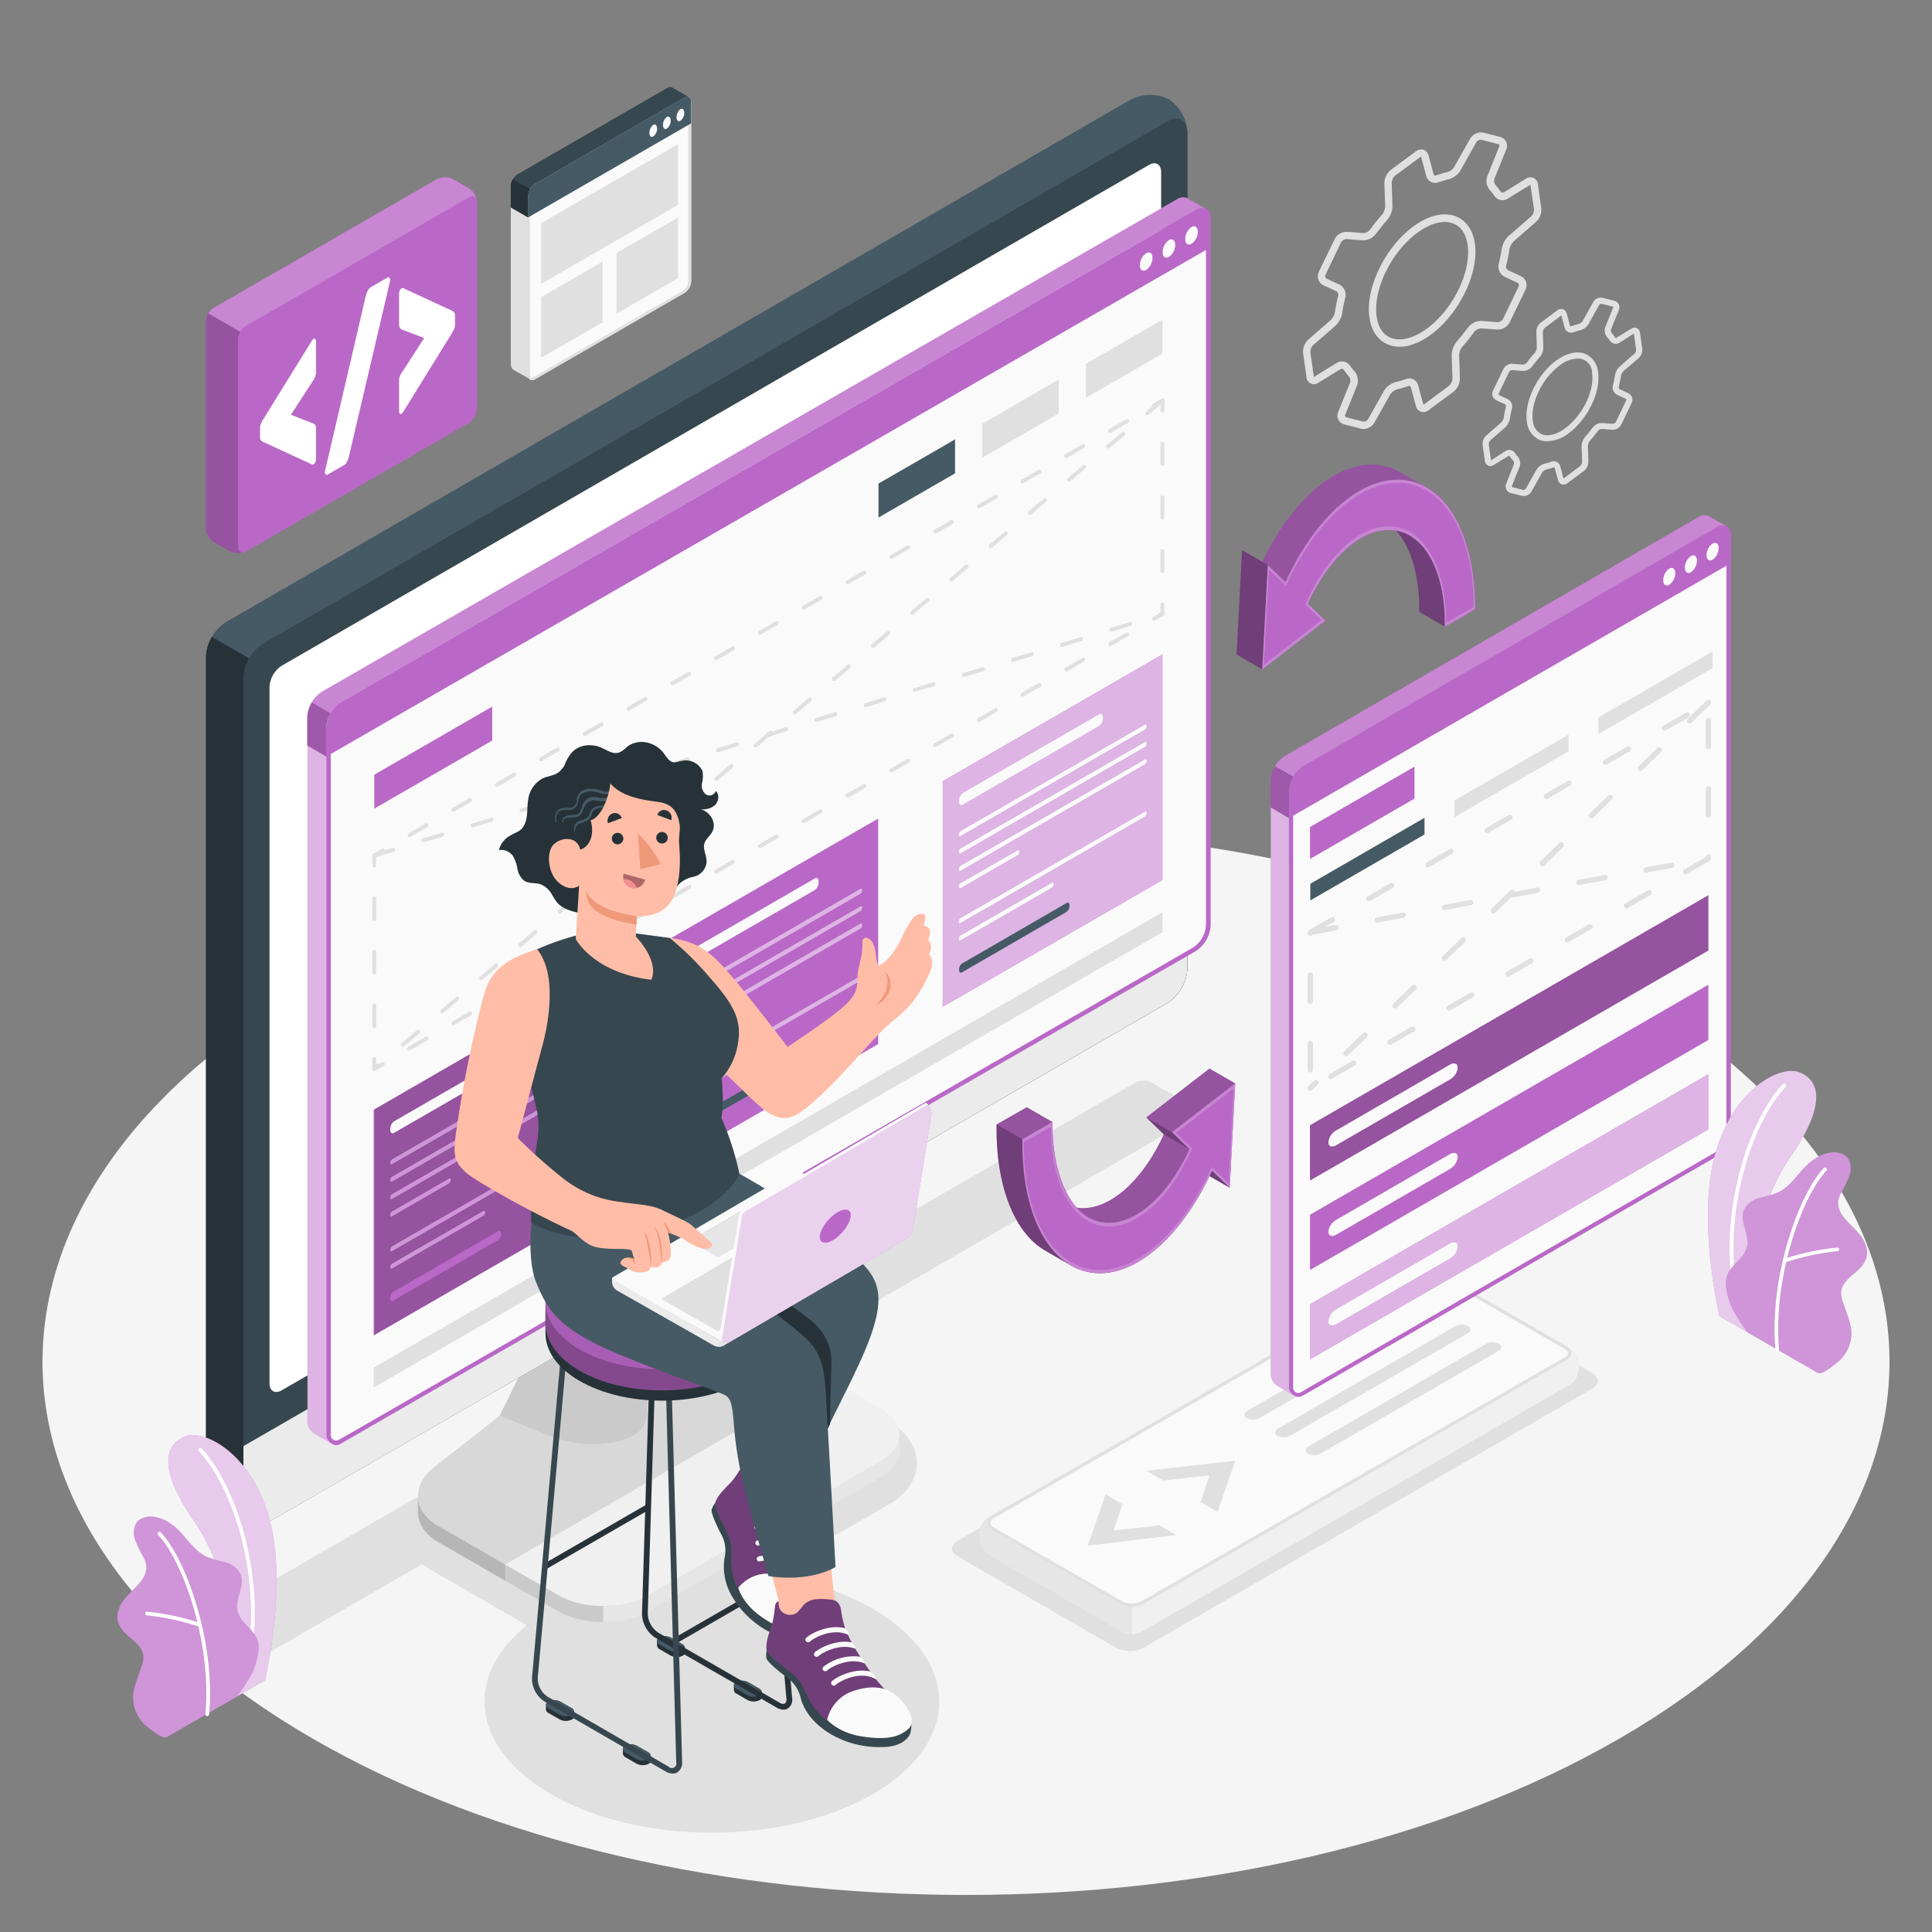 <svg xmlns="http://www.w3.org/2000/svg" viewBox="0 0 500 500"><rect x="0" y="0" width="500" height="500" fill="#808080" stroke="none"/><g id="freepik--Floor--inject-22"><path id="freepik--floor--inject-22" d="M81,450c-93.33-53.89-93.33-141.25,0-195.13s244.65-53.88,338,0S512.32,396.12,419,450,174.34,503.89,81,450Z" style="fill:#f5f5f5"></path></g><g id="freepik--Shadows--inject-22"><path id="freepik--Shadow--inject-22" d="M309.27,286.66,298,280.15a4.6,4.6,0,0,0-4.15,0l-241,139.13a1.27,1.27,0,0,0,0,2.41l11.48,6.7a4.55,4.55,0,0,0,4.14,0l40.78-23.6A17.74,17.74,0,0,0,111,406l31.23,18A30,30,0,0,0,170,424l60.27-34.79c4.47-2.59,7-6.44,7-10.57s-2.57-8-7-10.58l-28.81-16.63,107.86-62.4A1.27,1.27,0,0,0,309.27,286.66Z" style="fill:#e0e0e0"></path><ellipse id="freepik--shadow--inject-22" cx="184.23" cy="440.34" rx="58.83" ry="33.96" style="fill:#e0e0e0"></ellipse><path id="freepik--shadow--inject-22" d="M288.83,426.45l-40.95-23.64c-2-1.13-2-3,0-4.09L364,331.67a7.84,7.84,0,0,1,7.09,0l40.95,23.63c2,1.13,2,3,0,4.09L295.92,426.45A7.84,7.84,0,0,1,288.83,426.45Z" style="fill:#e0e0e0"></path></g><g id="freepik--code-box--inject-22"><g id="freepik--code-box--inject-22"><path d="M255.75,402.25l34.9,20.17a5,5,0,0,0,4.54,0l111.13-64.06a5,5,0,0,0,2.26-3.93V352.8a5,5,0,0,0-2.28-3.93l-35-20.12a5,5,0,0,0-4.54,0l-111,64a5,5,0,0,0-2.26,3.92v1.63A5.05,5.05,0,0,0,255.75,402.25Z" style="fill:#f0f0f0"></path><path d="M366.92,328.67c1.72-1,3.52-.42,5.25.59l33.25,19.12c1.72,1,1.73,2.62,0,3.62L296,415.06h0a6.26,6.26,0,0,1-6.24,0L256.5,395.94a2.09,2.09,0,0,1,0-3.62h0Z" style="fill:#fafafa"></path><path d="M256.49,394.74a1.22,1.22,0,0,1,.44-1.67l110.42-63.64c1.17-.68,2.53-.5,4.39.58L405,349.14a2,2,0,0,1,.75.67c.39.68-.4,1.23-.75,1.43L295.58,414.3a5.37,5.37,0,0,1-5.37,0l-33.28-19.12a1.1,1.1,0,0,1-.44-.44m-.76.44a2.08,2.08,0,0,0,.77.76l33.27,19.12a6.26,6.26,0,0,0,6.24,0L405.41,352c1.24-.71,1.59-1.73,1.08-2.62a2.82,2.82,0,0,0-1.07-1l-33.25-19.12c-1.73-1-3.53-1.59-5.25-.59L256.5,392.32a2.09,2.09,0,0,0-.77,2.86Z" style="fill:#e0e0e0"></path><path d="M255.72,392.76l.77-.44a2.09,2.09,0,0,0,0,3.62l33.27,19.12a6.11,6.11,0,0,0,3.12.83H293V423a4.63,4.63,0,0,1-2.32-.55l-34.9-20.16a5,5,0,0,1-2.28-3.92V396.7A5,5,0,0,1,255.72,392.76Z" style="fill:#e6e6e6"></path><path d="M288.22,396.09l11.9-1.32,4.35,2.51L281.53,400l4.59-13.26,4.38,2.53Z" style="fill:#e0e0e0"></path><path d="M313,381.82l-11.94,1.33-4.34-2.51L319.69,378l-4.58,13.26-4.38-2.53Z" style="fill:#e0e0e0"></path><path d="M322.77,365.15l45.89-26.49a3.64,3.64,0,0,1,3.29-.05c.89.51.85,1.36-.09,1.9L325.94,367a3.68,3.68,0,0,1-3.28.06C321.79,366.54,321.83,365.69,322.77,365.15Z" style="fill:#e0e0e0"></path><path d="M330.71,369.73l45.9-26.5a3.67,3.67,0,0,1,3.29-.05c.88.51.84,1.36-.09,1.9l-45.92,26.48a3.62,3.62,0,0,1-3.28.06C329.73,371.12,329.78,370.27,330.71,369.73Z" style="fill:#e0e0e0"></path><path d="M338.66,374.31l45.89-26.5a3.64,3.64,0,0,1,3.29-.05c.89.51.85,1.36-.08,1.9l-45.93,26.48a3.63,3.63,0,0,1-3.27.06C337.68,375.69,337.73,374.85,338.66,374.31Z" style="fill:#e0e0e0"></path></g></g><g id="freepik--Gears--inject-22"><g id="freepik--gears--inject-22"><path d="M352.57,111a2.61,2.61,0,0,1-.42-.08l-4.2-1.07a2.35,2.35,0,0,1-1.63-3.23L349.41,99a1.87,1.87,0,0,0-.41-1.7,13.84,13.84,0,0,1-1.14-1.48.69.69,0,0,0-.94-.29l-5.71,3.52a1.94,1.94,0,0,1-3.09-1.45l-.87-6.15a4.3,4.3,0,0,1,1.34-3.58l5.76-5a4.23,4.23,0,0,0,1.14-2.16,39.48,39.48,0,0,1,.84-4.17,1.09,1.09,0,0,0-.54-1.2l-3.24-1.5a2.54,2.54,0,0,1-1.35-1.47,2.57,2.57,0,0,1,.1-2l4.09-8.46A3.52,3.52,0,0,1,348.7,60l4.06.32a2.34,2.34,0,0,0,1.77-.84c1-1.36,2-2.67,3.11-3.88a3.79,3.79,0,0,0,.84-2.22l-.2-6A4.46,4.46,0,0,1,360,43.92l6.47-4.78a2.13,2.13,0,0,1,1.95-.37,2.09,2.09,0,0,1,1.3,1.5L371,45.05a.47.47,0,0,0,.24.33.57.57,0,0,0,.48,0,21.87,21.87,0,0,1,2.75-.82,3.19,3.19,0,0,0,1.83-1.27l4.2-7.45A3.25,3.25,0,0,1,384,34.35l4.2,1.07a2.39,2.39,0,0,1,1.57,1.23,2.44,2.44,0,0,1,.06,2l-3.09,7.64a1.84,1.84,0,0,0,.41,1.7,12.91,12.91,0,0,1,1.14,1.48.68.68,0,0,0,.94.29l5.71-3.52A1.94,1.94,0,0,1,398,47.69l.87,6.15a4.3,4.3,0,0,1-1.34,3.58l-5.76,5a4.12,4.12,0,0,0-1.14,2.16,40,40,0,0,1-.84,4.17,1.09,1.09,0,0,0,.54,1.2l3.24,1.5a2.57,2.57,0,0,1,1.24,3.47l-4.08,8.46a3.52,3.52,0,0,1-3.31,1.9L383.34,85a2.37,2.37,0,0,0-1.77.84c-1,1.36-2,2.66-3.12,3.88a3.85,3.85,0,0,0-.83,2.22l.2,6a4.45,4.45,0,0,1-1.67,3.45l-6.47,4.79a2,2,0,0,1-3.25-1.14l-1.29-4.78a.47.47,0,0,0-.24-.33.57.57,0,0,0-.48,0,21.87,21.87,0,0,1-2.75.82,3.3,3.3,0,0,0-1.84,1.27l-4.19,7.45A3.28,3.28,0,0,1,352.57,111Zm-5.09-17.47a2.67,2.67,0,0,1,2,1.23,10.14,10.14,0,0,0,1,1.25,3.76,3.76,0,0,1,.75,3.68l-3.09,7.65a.47.47,0,0,0,.34.67l4.19,1.07a1.33,1.33,0,0,0,1.37-.58l4.2-7.45a5.09,5.09,0,0,1,3.07-2.19,21.51,21.51,0,0,0,2.51-.75,2.46,2.46,0,0,1,2,.1,2.32,2.32,0,0,1,1.2,1.52l1.29,4.78c0,.13.08.19.1.2a.62.62,0,0,0,.19-.1L375,99.84a2.64,2.64,0,0,0,.89-1.85l-.19-6A5.65,5.65,0,0,1,377,88.41c1-1.17,2-2.43,3-3.73a4.22,4.22,0,0,1,3.46-1.62l4.06.32a1.66,1.66,0,0,0,1.45-.83l4.08-8.47a.61.61,0,0,0,0-.53.69.69,0,0,0-.36-.39l-3.24-1.5a3,3,0,0,1-1.58-3.4,38.58,38.58,0,0,0,.8-4A6,6,0,0,1,390.51,61l5.75-5A2.47,2.47,0,0,0,397,54.1h0L396.1,48a1.18,1.18,0,0,0-.05-.18s-.08,0-.16.09l-5.71,3.52a2.57,2.57,0,0,1-3.53-.87,9.93,9.93,0,0,0-1-1.25,3.74,3.74,0,0,1-.75-3.68L388,37.93a.51.51,0,0,0,0-.42.5.5,0,0,0-.34-.25l-4.2-1.07a1.33,1.33,0,0,0-1.36.58l-4.2,7.45a5.09,5.09,0,0,1-3.07,2.19,21.51,21.51,0,0,0-2.51.75,2.46,2.46,0,0,1-2-.1,2.32,2.32,0,0,1-1.2-1.52l-1.29-4.78a.53.53,0,0,0-.1-.2.83.83,0,0,0-.19.1l-6.48,4.79a2.6,2.6,0,0,0-.89,1.85l.19,6a5.63,5.63,0,0,1-1.31,3.54c-1,1.17-2,2.42-3,3.74a4.23,4.23,0,0,1-3.46,1.61l-4.06-.32a1.66,1.66,0,0,0-1.45.83L343,71.21a.69.69,0,0,0,0,.53.76.76,0,0,0,.36.39l3.25,1.5A3,3,0,0,1,348.17,77a35.79,35.79,0,0,0-.8,4,6,6,0,0,1-1.77,3.32l-5.77,5a2.47,2.47,0,0,0-.7,1.89l.87,6.15a.58.58,0,0,0,.05.18s.07,0,.16-.08l5.71-3.53A2.52,2.52,0,0,1,347.48,93.55Zm13.85-3.86a7.72,7.72,0,0,1-2.2-.55c-2.57-1.07-4.25-3.55-4.73-7-1.07-7.54,4-18,11.23-23.41,4-3,8.18-4,11.34-2.62,2.57,1.07,4.25,3.55,4.73,7,1.07,7.54-4,18-11.23,23.4h0C367.31,88.86,364.09,90,361.33,89.69Zm13.24-32.2c-2.28-.22-5,.75-7.81,2.81C360,65.29,355.3,75,356.28,81.91c.39,2.77,1.63,4.66,3.58,5.48,2.53,1.06,6,.19,9.48-2.39,6.76-5,11.46-14.7,10.48-21.62-.39-2.77-1.63-4.66-3.58-5.48A5.76,5.76,0,0,0,374.57,57.49Z" style="fill:#e0e0e0"></path><path d="M394.06,128.34l-.3-.05-2.78-.71a1.73,1.73,0,0,1-1.19-2.35l2-5.07a1.12,1.12,0,0,0-.24-1,7.79,7.79,0,0,1-.77-1c-.07-.1-.24-.26-.42-.14l-3.8,2.33a1.52,1.52,0,0,1-1.45.14,1.49,1.49,0,0,1-.82-1.2l-.58-4.09a3,3,0,0,1,.94-2.51l3.82-3.32a2.57,2.57,0,0,0,.71-1.34,25.14,25.14,0,0,1,.57-2.79.59.59,0,0,0-.28-.62l-2.16-1a1.9,1.9,0,0,1-1-1.06,1.87,1.87,0,0,1,.07-1.45l2.72-5.62a2.51,2.51,0,0,1,2.34-1.35l2.7.22a1.42,1.42,0,0,0,1-.5,30.85,30.85,0,0,1,2.08-2.58,2.39,2.39,0,0,0,.51-1.38l-.13-4a3.16,3.16,0,0,1,1.17-2.42l4.3-3.18a1.58,1.58,0,0,1,1.44-.26,1.56,1.56,0,0,1,.95,1.1l.86,3.18c.13.14.21.14.28.11a16,16,0,0,1,1.85-.55,2,2,0,0,0,1.12-.77l2.79-5A2.28,2.28,0,0,1,415,77.13l2.79.71a1.75,1.75,0,0,1,1.13.9,1.71,1.71,0,0,1,.05,1.45l-2.05,5.07a1.12,1.12,0,0,0,.24,1,7,7,0,0,1,.77,1,.31.31,0,0,0,.43.14l3.79-2.33a1.44,1.44,0,0,1,2.28,1.06L425,90.2a3,3,0,0,1-.94,2.51L420.2,96a2.64,2.64,0,0,0-.71,1.34,26.84,26.84,0,0,1-.56,2.78.59.59,0,0,0,.27.63l2.16,1a1.85,1.85,0,0,1,1,1.07,1.81,1.81,0,0,1-.07,1.44l-2.71,5.62a2.5,2.5,0,0,1-2.35,1.34l-2.7-.21a1.44,1.44,0,0,0-1,.5,30.85,30.85,0,0,1-2.08,2.58,2.46,2.46,0,0,0-.51,1.38l.13,4a3.14,3.14,0,0,1-1.17,2.42l-4.3,3.18a1.47,1.47,0,0,1-2.39-.84l-.86-3.17c-.13-.16-.21-.15-.28-.12a14.9,14.9,0,0,1-1.85.55,2,2,0,0,0-1.11.77l-2.79,5A2.34,2.34,0,0,1,394.06,128.34Zm-3.34-11.9a1.9,1.9,0,0,1,1.41.88,7.7,7.7,0,0,0,.63.82,2.65,2.65,0,0,1,.53,2.6l-2.05,5.08.12.25,2.79.71a.75.75,0,0,0,.74-.32l2.79-4.95a3.56,3.56,0,0,1,2.13-1.53,12.27,12.27,0,0,0,1.65-.49,1.77,1.77,0,0,1,1.46.08,1.7,1.7,0,0,1,.87,1.1l.85,3.17,4.26-3.19a1.6,1.6,0,0,0,.54-1.11l-.13-4a3.89,3.89,0,0,1,.91-2.46c.69-.78,1.35-1.61,2-2.47a3,3,0,0,1,2.43-1.13l2.7.21a1,1,0,0,0,.81-.47l2.71-5.62a.28.28,0,0,0,0-.23.31.31,0,0,0-.17-.18l-2.15-1a2.13,2.13,0,0,1-1.13-2.43,23.4,23.4,0,0,0,.53-2.62,4.15,4.15,0,0,1,1.23-2.29L423,91.53a1.47,1.47,0,0,0,.42-1.11h0l-.58-4.09-3.71,2.38a1.84,1.84,0,0,1-2.54-.61,5.74,5.74,0,0,0-.63-.82,2.65,2.65,0,0,1-.53-2.6l2.06-5.08.06-.2-.19-.05-2.79-.71a.71.71,0,0,0-.73.32l-2.79,5a3.62,3.62,0,0,1-2.14,1.53,12.27,12.27,0,0,0-1.65.49,1.78,1.78,0,0,1-1.45-.08,1.69,1.69,0,0,1-.88-1.1l-.85-3.18-4.26,3.2a1.64,1.64,0,0,0-.54,1.11l.13,4a3.89,3.89,0,0,1-.91,2.46c-.69.78-1.35,1.61-2,2.47a3,3,0,0,1-2.43,1.13l-2.69-.21a1,1,0,0,0-.82.47l-2.71,5.62a.29.29,0,0,0,0,.24.31.31,0,0,0,.16.17l2.15,1a2.14,2.14,0,0,1,1.14,2.43,23,23,0,0,0-.54,2.62,4.14,4.14,0,0,1-1.22,2.29l-3.83,3.32a1.47,1.47,0,0,0-.42,1.11l.58,4.09,3.71-2.38A1.83,1.83,0,0,1,390.72,116.44Zm9.16-2.26a5.32,5.32,0,0,1-1.5-.37,5.67,5.67,0,0,1-3.23-4.75c-.72-5.06,2.65-12.09,7.51-15.69,2.73-2,5.53-2.66,7.68-1.76a5.67,5.67,0,0,1,3.24,4.75c.71,5.06-2.66,12.09-7.52,15.69h0A9.28,9.28,0,0,1,399.88,114.18Zm8.8-21.39a7.8,7.8,0,0,0-5.09,1.84c-4.45,3.29-7.54,9.66-6.9,14.21a4.15,4.15,0,0,0,2.29,3.53c1.63.68,3.88.11,6.15-1.58h0c4.45-3.29,7.54-9.66,6.9-14.21a3.69,3.69,0,0,0-3.35-3.79Z" style="fill:#e0e0e0"></path></g></g><g id="freepik--code-icon--inject-22"><g id="freepik--code-icon--inject-22"><g id="freepik--speach-bubble--inject-22"><path d="M113,46.4,55.4,79.63a4.72,4.72,0,0,0-2.13,3.68v53.4a4.65,4.65,0,0,0,2.14,3.66l4.05,2.3a4.82,4.82,0,0,0,4.27,0l57.6-33.23a4.72,4.72,0,0,0,2.13-3.68V52.34a4.65,4.65,0,0,0-2.14-3.66l-4-2.3A4.76,4.76,0,0,0,113,46.4Z" style="fill:#BA68C8"></path><path d="M63.73,142.65a4.92,4.92,0,0,1-4.27,0l-4.05-2.31a4.61,4.61,0,0,1-2.14-3.65V83.31A4.41,4.41,0,0,1,54,81.14l8.28,4.79A4.29,4.29,0,0,0,61.6,88v53.39C61.6,142.65,62.48,143.37,63.73,142.65Z" style="opacity:0.2"></path><g style="opacity:0.2"><path d="M123.43,52c-.17-1.07-1-1.46-2.1-.85L63.73,84.34a4.27,4.27,0,0,0-1.5,1.59l-8.29-4.79a4.16,4.16,0,0,1,1.46-1.51L113,46.4a4.73,4.73,0,0,1,4.26,0l4,2.3A4.67,4.67,0,0,1,123.43,52Z" style="fill:#fff"></path></g><path d="M121.33,51.11,63.73,84.34A4.7,4.7,0,0,0,61.6,88v53.4c0,1.35.95,1.9,2.13,1.22l57.6-33.22a4.7,4.7,0,0,0,2.13-3.68V52.34C123.46,51,122.51,50.44,121.33,51.11Z" style="fill:#BA68C8"></path></g><g id="freepik----inject-22"><path d="M67.3,110.94a3.31,3.31,0,0,1,.24-1.32,8.66,8.66,0,0,1,.67-1.23l12.56-20.3a2.07,2.07,0,0,1,.2-.24l.15-.11a.36.36,0,0,1,.47,0,.87.87,0,0,1,.19.62v7.83a3.39,3.39,0,0,1-.37,1.63,9.37,9.37,0,0,1-.64,1.07l-5.49,8.45,5.49,2.14a2.46,2.46,0,0,1,.64.31c.24.15.37.55.37,1.19v7.83a2,2,0,0,1-.19.83,1.25,1.25,0,0,1-.47.57l-.15,0a.34.34,0,0,1-.2,0l-12.56-5.8a1.3,1.3,0,0,1-.91-1.5Z" style="fill:#fff"></path><path d="M94.68,76.53a5.87,5.87,0,0,1,.47-1.26,2.24,2.24,0,0,1,.91-1l4.21-2.43a.38.38,0,0,1,.49,0,.91.91,0,0,1,.2.64,2.31,2.31,0,0,1-.06.47L90.28,118.22a5.69,5.69,0,0,1-.44,1.22,2.29,2.29,0,0,1-.94,1l-4.11,2.37a.38.38,0,0,1-.49,0,.86.86,0,0,1-.2-.63,2.23,2.23,0,0,1,.06-.47Z" style="fill:#fff"></path><path d="M117.76,83.84a3.24,3.24,0,0,1-.24,1.32,9.21,9.21,0,0,1-.67,1.24l-12.56,20.3a1.44,1.44,0,0,1-.21.24,1.1,1.1,0,0,1-.14.11.36.36,0,0,1-.47,0,.82.82,0,0,1-.19-.62V98.58a3.28,3.28,0,0,1,.36-1.61,12.08,12.08,0,0,1,.65-1l5.49-8.49-5.49-2.09a2.09,2.09,0,0,1-.65-.33c-.24-.17-.36-.57-.36-1.22V76a1.84,1.84,0,0,1,.19-.83,1.17,1.17,0,0,1,.47-.56.35.35,0,0,1,.14-.06.37.37,0,0,1,.21,0l12.56,5.8a1.7,1.7,0,0,1,.67.46,1.63,1.63,0,0,1,.24,1Z" style="fill:#fff"></path></g></g></g><g id="freepik--window-icon--inject-22"><g id="freepik--Window--inject-22"><path d="M178.88,26.26V72.82a3.83,3.83,0,0,1-1.74,3l-38.77,22.4a1.05,1.05,0,0,1-.57.16.83.83,0,0,1-.22,0,.44.44,0,0,1-.15,0l-.15-.08a1.49,1.49,0,0,1-.46-.58,2,2,0,0,1-.18-.87V50.63a3.85,3.85,0,0,1,1.73-3l38.77-22.37a1.25,1.25,0,0,1,1.17-.15l.15.08h0a.63.63,0,0,1,.11.12l0,.06a.47.47,0,0,1,.06.09.88.88,0,0,1,.1.22.42.42,0,0,1,0,.16,0,0,0,0,1,0,0,.78.78,0,0,1,0,.16A1.5,1.5,0,0,1,178.88,26.26Z" style="fill:#fafafa"></path><path d="M177.91,25.64l.14,0,0,0h0l0,0h0l0,.06h0l.06.19v0l0,0h0v0a.91.91,0,0,1,0,.17V72.82a3.18,3.18,0,0,1-1.42,2.46l-38.77,22.4a.51.51,0,0,1-.27.09h0l-.09,0h0l-.07,0a1.21,1.21,0,0,1-.23-.33,1.53,1.53,0,0,1-.11-.6V50.63a3.25,3.25,0,0,1,1.42-2.47l38.77-22.37a.89.89,0,0,1,.46-.15m0-.62a1.59,1.59,0,0,0-.77.24L138.37,47.63a3.85,3.85,0,0,0-1.73,3V96.77a2,2,0,0,0,.18.87,1.49,1.49,0,0,0,.46.58l.15.08a.44.44,0,0,0,.15,0,.83.83,0,0,0,.22,0h0a1.11,1.11,0,0,0,.55-.16l38.77-22.4a3.83,3.83,0,0,0,1.74-3V26.26a1.5,1.5,0,0,0,0-.22.78.78,0,0,0,0-.16,0,0,0,0,0,0,0,.75.75,0,0,0,0-.16.88.88,0,0,0-.1-.22.47.47,0,0,0-.06-.09l0-.06a.63.63,0,0,0-.11-.12h0l-.15-.08a.87.87,0,0,0-.4-.09Z" style="fill:#e0e0e0"></path><path d="M178.31,25.11a1.25,1.25,0,0,0-1.17.15L138.37,47.63a3.85,3.85,0,0,0-1.73,3v5.65l-4.44-2.56V48.11a3.84,3.84,0,0,1,1.73-3L172.7,22.74a1.22,1.22,0,0,1,1.26-.1C174.27,22.83,177.94,24.92,178.31,25.11Z" style="fill:#37474f"></path><path d="M178.87,26.24c0-1.09-.78-1.53-1.73-1L138.37,47.63a3.83,3.83,0,0,0-1.73,3v5.66l42.23-24.37Z" style="fill:#455a64"></path><path d="M132.2,53.73V48.11a3.48,3.48,0,0,1,.53-1.73l4.43,2.53a3.5,3.5,0,0,0-.52,1.72v5.66Z" style="fill:#263238"></path><path d="M169.06,32.32a2.58,2.58,0,0,0-1,2.07c0,.83.44,1.25,1,.94a2.57,2.57,0,0,0,1-2.07C170,32.43,169.6,32,169.06,32.32Z" style="fill:#fafafa"></path><path d="M172.58,30.28a2.58,2.58,0,0,0-1,2.07c0,.83.44,1.25,1,.94a2.57,2.57,0,0,0,1-2.07C173.55,30.39,173.12,30,172.58,30.28Z" style="fill:#fafafa"></path><path d="M176.09,28.25a2.57,2.57,0,0,0-1,2.07c0,.83.43,1.25,1,.94a2.58,2.58,0,0,0,1-2.07C177.07,28.36,176.63,27.94,176.09,28.25Z" style="fill:#fafafa"></path><path d="M137.28,98.22l-.22-.12-4.13-2.38a1.39,1.39,0,0,1-.53-.59,2.06,2.06,0,0,1-.2-.91V53.72l4.44,2.56V96.77a2.39,2.39,0,0,0,.18.87A1.51,1.51,0,0,0,137.28,98.22Z" style="fill:#e0e0e0"></path><polygon points="175.47 53.02 140.05 73.47 140.05 57.76 175.47 37.31 175.47 53.02" style="fill:#e0e0e0"></polygon><polygon points="155.96 83.41 140.05 92.58 140.05 76.87 155.96 67.7 155.96 83.41" style="fill:#e0e0e0"></polygon><polygon points="175.47 71.99 159.56 81.16 159.56 65.45 175.47 56.28 175.47 71.99" style="fill:#e0e0e0"></polygon></g></g><g id="freepik--Device--inject-22"><g id="freepik--device--inject-22"><g id="freepik--Monitor--inject-22"><path d="M228,364.66l-31.23-18c-6.41-3.7-17.2-4.54-24.11-1.89l-18.54,7.14a106.51,106.51,0,0,0-23,13.11L112.2,379.84c-2.71,2.13-4,4.73-4,7.27,0,.71,0,3.58,0,4.31,0,2.87,1.74,5.65,5.12,7.6l31.23,18c6.41,3.7,16.81,3.7,23.22,0L228,382.26c3.22-1.86,4.81-4.3,4.8-6.73,0-.7,0-3.46,0-4.17C232.78,368.94,231.19,366.51,228,364.66Z" style="fill:#e6e6e6"></path><path d="M108.15,391.42c0,2.87,1.74,5.65,5.12,7.6l31.23,18a23.76,23.76,0,0,0,11.61,2.78v-4.46l-48-27.69C108.14,388.78,108.14,390.82,108.15,391.42Z" style="fill:#e0e0e0"></path><path d="M108.15,391.42c0,2.87,1.74,5.65,5.12,7.6l31.23,18a23.76,23.76,0,0,0,11.61,2.78v-4.46l-48-27.69C108.14,388.78,108.14,390.82,108.15,391.42Z" style="opacity:0.1"></path><path d="M172.64,344.74l-18.54,7.14a106.51,106.51,0,0,0-23,13.11L112.2,379.84c-5.82,4.58-5.34,11.29,1.07,15l31.23,18c6.41,3.7,16.81,3.7,23.22,0L228,378.07c6.41-3.71,6.41-9.71,0-13.41l-31.23-18C190.34,342.93,179.54,342.09,172.64,344.74Z" style="fill:#f0f0f0"></path><path d="M196.75,346.63c-6.41-3.7-17.2-4.54-24.11-1.89l-18.54,7.14a106.51,106.51,0,0,0-23,13.11L112.2,379.84c-2.71,2.13-4,4.73-4,7.27,0,.71,0,3.58,0,4.31,0,2.87,1.74,5.65,5.12,7.6l17.4,10.05v-4.18l83.5-48.2Z" style="opacity:0.1"></path><path d="M167.49,365.6c0-9.21,2.89-38.21,8.93-45l-19.33-2.14c-9.51,10-20.9,34.06-27.78,47.9,0,0,5.67,2.31,12.67,5.2s16.74,2.9,21.75,0a6.71,6.71,0,0,0,3.75-6Z" style="fill:#e0e0e0"></path><path d="M167.49,365.6c0-9.21,2.89-38.21,8.93-45l-19.33-2.14c-9.51,10-20.9,34.06-27.78,47.9,0,0,5.67,2.31,12.67,5.2s16.74,2.9,21.75,0a6.71,6.71,0,0,0,3.75-6Z" style="opacity:0.1"></path><path d="M163.88,321.26c3.75,1.55,9,1.55,11.66,0s2.68-4.57,0-6.74l-4.87-3.93a55.78,55.78,0,0,0-13.58,7.88Z" style="fill:#e0e0e0"></path><path d="M58.14,394.9a11,11,0,0,0,10-.18L302.16,259.56a11.34,11.34,0,0,0,5.14-8.9V34.38a11,11,0,0,0-4.82-8.72,11.06,11.06,0,0,0-10,.19L58.46,161a11.35,11.35,0,0,0-5.14,8.9V386.18A11,11,0,0,0,58.14,394.9Z" style="fill:#455a64"></path><path d="M68.1,394.71,302.16,259.56a11.37,11.37,0,0,0,5.14-8.9V34.38c0-3.28-2.3-4.61-5.14-3L68.1,166.56a11.35,11.35,0,0,0-5.14,8.9V391.74C63,395,65.26,396.35,68.1,394.71Z" style="fill:#37474f"></path><path d="M63,374.26v17.48c0,3.28,2.3,4.61,5.14,3L302.16,259.56a11.37,11.37,0,0,0,5.14-8.9V233.17Z" style="fill:#ebebeb"></path><path d="M69.75,358V177.75a7,7,0,0,1,3.17-5.47L297.34,42.69c1.74-1,3.16-.19,3.16,1.82V224.75a7,7,0,0,1-3.17,5.48L72.91,359.81C71.17,360.82,69.75,360,69.75,358Z" style="fill:#fff"></path><path d="M54.83,164.82l9.64,5.56A10.91,10.91,0,0,0,63,175.46V391.74c0,3,2,4.66,5.14,3a10.92,10.92,0,0,1-10,.18,9.9,9.9,0,0,1-4.83-8.1V169.9A10.72,10.72,0,0,1,54.83,164.82Z" style="fill:#263238"></path><path d="M182.29,315.12l11.63-6.67c1-.61,1.88-.18,1.88.95a4,4,0,0,1-1.88,3.13l-11.63,6.67c-1,.6-1.88.18-1.88-.95A4,4,0,0,1,182.29,315.12Z" style="fill:#BA68C8"></path></g></g></g><g id="freepik--window-2--inject-22"><g id="freepik--window--inject-22"><g id="freepik--window--inject-22"><path d="M336,361a1.61,1.61,0,0,1-.37,0,.77.77,0,0,1-.2-.07l-.15-.09-.18-.12a1.94,1.94,0,0,1-1.05-1.74V206.39c0-4.19,1.76-6.71,3.41-7.66L444.54,136.9a2.8,2.8,0,0,1,1.37-.42,1.36,1.36,0,0,1,.61.13.82.82,0,0,1,.23.13.8.8,0,0,1,.16.16l0,0,.06.05.06.1,0,.07,0,0a1.15,1.15,0,0,1,.14.32.88.88,0,0,1,.06.17l0,0,.07.21a.69.69,0,0,1,0,.22,2.63,2.63,0,0,1,0,.41V292.92a7.55,7.55,0,0,1-3.42,5.91l-103.45,59.8-3.44,2h-.07l-.06.06,0,0a1.8,1.8,0,0,1-.9.28Z" style="fill:#fafafa"></path><path d="M445.91,137a1,1,0,0,1,.41.09l.07,0,0,0,.07.05.09.12h0v0l.08.12a.52.52,0,0,1,.07.15l0,0,.1.3v0l0,0,0,.06a.34.34,0,0,1,0,.1c0,.12,0,.24,0,.37V292.92a7.07,7.07,0,0,1-3.15,5.45L340.3,358.18l-3.41,2h0l-.1.06-.1.05a1.33,1.33,0,0,1-.69.22h0l-.24,0-.07,0-.1-.06-.09-.05-.05,0,0,0,0,0a1.43,1.43,0,0,1-.78-1.28v-1.86h0V206.39c0-4,1.63-6.33,3.15-7.2L444.8,137.36a2.39,2.39,0,0,1,1.11-.36m0-1.05a3.28,3.28,0,0,0-1.63.5L337.22,198.27c-2,1.17-3.68,4-3.68,8.12V358.12h0v.8a2.5,2.5,0,0,0,1.33,2.21l.15.1.19.11a1.73,1.73,0,0,0,.32.11,2.42,2.42,0,0,0,.47.06h.05a2.44,2.44,0,0,0,1.17-.35l.09-.06h0l3.5-2,103.46-59.81a8.12,8.12,0,0,0,3.67-6.36V138.57c0-.16,0-.32,0-.46a1.86,1.86,0,0,0-.06-.34.09.09,0,0,0,0-.07,1.59,1.59,0,0,0-.09-.33,1.82,1.82,0,0,0-.22-.47.55.55,0,0,0-.12-.19.64.64,0,0,0-.1-.13,1.36,1.36,0,0,0-.24-.24l0,0a1.92,1.92,0,0,0-.31-.18,2,2,0,0,0-.84-.18Z" style="fill:#BA68C8"></path><path d="M446.75,136.13a2.65,2.65,0,0,0-2.47.32L337.22,198.27a8.14,8.14,0,0,0-3.68,6.37v7.12L328.85,209v-7a8.11,8.11,0,0,1,3.67-6.35L439.59,133.8a2.54,2.54,0,0,1,2.66-.22C442.92,134,446,135.72,446.75,136.13Z" style="fill:#BA68C8"></path><path d="M447.94,138.54c0-2.32-1.65-3.25-3.66-2.09L337.21,198.28a8.14,8.14,0,0,0-3.67,6.36v7.12l114.39-66Z" style="fill:#BA68C8"></path><g style="opacity:0.2"><path d="M444.27,136.45l-107,61.83a7.54,7.54,0,0,0-2.59,2.72L330,198.3a7.25,7.25,0,0,1,2.55-2.68l107.07-61.83a2.58,2.58,0,0,1,2.66-.22c.66.41,3.71,2.14,4.48,2.56A2.64,2.64,0,0,0,444.27,136.45Z" style="fill:#fff"></path></g><path d="M328.85,209V202A7.49,7.49,0,0,1,330,198.3l4.67,2.69a7.41,7.41,0,0,0-1.09,3.65v7.12Z" style="opacity:0.15"></path><path d="M432,147.16a3.72,3.72,0,0,0-1.56,3c0,1.15.7,1.68,1.56,1.18a3.74,3.74,0,0,0,1.56-3C433.56,147.19,432.86,146.66,432,147.16Z" style="fill:#fafafa"></path><path d="M437.61,143.91a3.74,3.74,0,0,0-1.56,3c0,1.15.7,1.67,1.56,1.18a3.74,3.74,0,0,0,1.56-3C439.17,143.94,438.47,143.41,437.61,143.91Z" style="fill:#fafafa"></path><path d="M443.22,140.67a3.72,3.72,0,0,0-1.56,3c0,1.15.7,1.68,1.56,1.18a3.72,3.72,0,0,0,1.56-3C444.78,140.7,444.08,140.17,443.22,140.67Z" style="fill:#fafafa"></path><path d="M334.86,361.15l-.19-.11-3.87-2.24a3.88,3.88,0,0,1-1.92-2.84,4.89,4.89,0,0,1,0-.54V209l4.69,2.75V358.92a2.41,2.41,0,0,0,1.14,2.09l.12.08s0,0,0,0Z" style="fill:#BA68C8"></path><path d="M334.86,361.15l-.19-.11-3.87-2.24a3.88,3.88,0,0,1-1.92-2.84,4.89,4.89,0,0,1,0-.54V209l4.69,2.75V358.92a2.41,2.41,0,0,0,1.14,2.09l.12.08s0,0,0,0Z" style="fill:#fff;opacity:0.5"></path></g><polygon points="366.07 206.68 339.02 222.3 339.02 214.03 366.07 198.41 366.07 206.68" style="fill:#BA68C8"></polygon><polygon points="368.66 215.97 339.11 233.03 339.11 228.72 368.66 211.65 368.66 215.97" style="fill:#455a64"></polygon><polygon points="405.94 194.44 376.39 211.5 376.39 207.19 405.94 190.13 405.94 194.44" style="fill:#e0e0e0"></polygon><polygon points="443.22 172.92 413.67 189.98 413.67 185.67 443.22 168.6 443.22 172.92" style="fill:#e0e0e0"></polygon><path d="M344.4,279.25a.66.66,0,0,1-.59-.34.68.68,0,0,1,.25-.93l5.88-3.39a.68.68,0,1,1,.68,1.17l-5.88,3.4A.72.72,0,0,1,344.4,279.25Zm-5.29-1.71a.68.68,0,0,1-.68-.68v-6.8a.68.68,0,0,1,1.36,0v6.8A.69.69,0,0,1,339.11,277.54Zm20.59-7.12a.71.71,0,0,1-.59-.34.69.69,0,0,1,.25-.93l5.89-3.4a.68.68,0,0,1,.68,1.18l-5.89,3.4A.67.67,0,0,1,359.7,270.42ZM375,261.58a.69.69,0,0,1-.59-.34.68.68,0,0,1,.25-.93l5.89-3.4a.68.68,0,0,1,.93.25.69.69,0,0,1-.25.93l-5.89,3.4A.69.69,0,0,1,375,261.58Zm-35.9-1.72a.67.67,0,0,1-.68-.68v-6.79a.68.68,0,0,1,1.36,0v6.79A.68.68,0,0,1,339.11,259.86Zm51.21-7.12a.66.66,0,0,1-.59-.34.68.68,0,0,1,.25-.93l5.88-3.4a.69.69,0,0,1,.93.25.68.68,0,0,1-.25.93l-5.88,3.4A.72.72,0,0,1,390.32,252.74Zm15.3-8.84a.67.67,0,0,1-.34-1.26l5.89-3.4a.68.68,0,0,1,.93.25.66.66,0,0,1-.25.92l-5.89,3.4A.58.58,0,0,1,405.62,243.9Zm-66.51-1.71a.68.68,0,0,1-.68-.68v-.18a.67.67,0,0,1,.34-.59l5.73-3.31a.66.66,0,0,1,.92.25.68.68,0,0,1-.24.93l-5.43,3.13A.69.69,0,0,1,339.11,242.19Zm81.82-7.12a.69.69,0,0,1-.59-.34.68.68,0,0,1,.25-.93l5.89-3.4a.68.68,0,0,1,.93.25.7.7,0,0,1-.25.93l-5.89,3.4A.69.69,0,0,1,420.93,235.07Zm-66.67-1.81a.66.66,0,0,1-.59-.34.68.68,0,0,1,.24-.93l5.89-3.4a.69.69,0,0,1,.93.25.68.68,0,0,1-.25.93l-5.89,3.4A.66.66,0,0,1,354.26,233.26Zm82-7a.66.66,0,0,1-.59-.34.68.68,0,0,1,.25-.93l5.54-3.2a.69.69,0,0,1,.68-.66.68.68,0,0,1,.68.68v.37a.68.68,0,0,1-.34.59l-5.88,3.4A.72.72,0,0,1,436.24,226.23Zm-66.68-1.81a.68.68,0,0,1-.34-1.27l5.89-3.39a.68.68,0,1,1,.68,1.17l-5.89,3.4A.69.69,0,0,1,369.56,224.42Zm15.31-8.83a.68.68,0,0,1-.59-.34.68.68,0,0,1,.25-.93l5.88-3.4a.68.68,0,1,1,.68,1.18l-5.88,3.4A.72.72,0,0,1,384.87,215.59Zm57.25-4a.69.69,0,0,1-.68-.68v-6.8a.68.68,0,0,1,1.36,0v6.8A.68.68,0,0,1,442.12,211.59Zm-41.94-4.84a.66.66,0,0,1-.59-.34.68.68,0,0,1,.24-.93l5.89-3.4a.68.68,0,0,1,.93.25.68.68,0,0,1-.25.93l-5.89,3.4A.66.66,0,0,1,400.18,206.75Zm15.3-8.84a.68.68,0,0,1-.34-1.27l5.89-3.4a.68.68,0,0,1,.68,1.18l-5.89,3.4A.69.69,0,0,1,415.48,197.91Zm26.64-4a.68.68,0,0,1-.68-.68v-6.8a.68.68,0,0,1,1.36,0v6.8A.67.67,0,0,1,442.12,193.91Zm-11.33-4.84a.67.67,0,0,1-.34-1.26l5.88-3.4a.68.68,0,1,1,.68,1.18L431.13,189A.62.62,0,0,1,430.79,189.07Z" style="fill:#e0e0e0"></path><path d="M339.11,242a.68.68,0,0,1-.67-.56.67.67,0,0,1,.54-.79l6.69-1.25a.68.68,0,0,1,.24,1.34L339.23,242Zm17.37-3.24a.67.67,0,0,1-.66-.55.68.68,0,0,1,.54-.8l6.68-1.24a.67.67,0,0,1,.79.54.68.68,0,0,1-.54.8l-6.68,1.24Zm17.38-3.23a.68.68,0,0,1-.12-1.35l6.68-1.24a.68.68,0,1,1,.25,1.33L374,235.53Zm17.37-3.24a.68.68,0,0,1-.12-1.34l6.68-1.25a.68.68,0,1,1,.25,1.34l-6.68,1.24Zm17.38-3.23a.68.68,0,0,1-.12-1.35l6.68-1.24a.68.68,0,1,1,.25,1.33l-6.68,1.25ZM426,225.83a.68.68,0,0,1-.67-.55.67.67,0,0,1,.54-.79l6.69-1.25a.68.68,0,1,1,.24,1.34l-6.68,1.24Z" style="fill:#e0e0e0"></path><path d="M339.11,282.31a.67.67,0,0,1-.49-.21.68.68,0,0,1,0-1l1.45-1.41a.68.68,0,1,1,.94,1l-1.45,1.41A.7.7,0,0,1,339.11,282.31Zm9.26-9a.71.71,0,0,1-.49-.2.68.68,0,0,1,0-1l4.88-4.73a.68.68,0,1,1,1,1l-4.89,4.73A.66.66,0,0,1,348.37,273.33ZM361.07,261a.67.67,0,0,1-.49-.21.68.68,0,0,1,0-1l4.89-4.73a.68.68,0,0,1,.94,1l-4.88,4.73A.7.7,0,0,1,361.07,261Zm12.69-12.3a.68.68,0,0,1-.47-1.17l4.88-4.73a.68.68,0,0,1,.95,1l-4.89,4.73A.66.66,0,0,1,373.76,248.74Zm12.7-12.29a.67.67,0,0,1-.49-.21.68.68,0,0,1,0-1l4.88-4.73a.69.69,0,0,1,1,0,.68.68,0,0,1,0,1l-4.88,4.73A.67.67,0,0,1,386.46,236.45Zm12.69-12.3a.66.66,0,0,1-.48-.21.67.67,0,0,1,0-1l4.88-4.73a.68.68,0,0,1,1,0,.67.67,0,0,1,0,1L399.63,224A.7.7,0,0,1,399.15,224.15Zm12.7-12.3a.67.67,0,0,1-.49-.21.68.68,0,0,1,0-1l4.88-4.73a.68.68,0,0,1,.94,1l-4.88,4.73A.66.66,0,0,1,411.85,211.85Zm12.7-12.29a.67.67,0,0,1-.49-.21.68.68,0,0,1,0-1l4.89-4.73a.68.68,0,1,1,.94,1L425,199.36A.67.67,0,0,1,424.55,199.56Zm12.69-12.3a.68.68,0,0,1-.47-1.17l4.88-4.73a.68.68,0,0,1,1,1l-4.89,4.73A.66.66,0,0,1,437.24,187.26Z" style="fill:#e0e0e0"></path><polygon points="442.12 246 339.02 305.52 339.02 291.22 442.12 231.69 442.12 246" style="fill:#BA68C8"></polygon><g style="opacity:0.2"><polygon points="442.12 246 339.02 305.52 339.02 291.22 442.12 231.69 442.12 246"></polygon></g><path d="M375.22,279.38l-29.41,17c-1.08.63-2,.34-2-.65v-.26a3.93,3.93,0,0,1,2-2.92l29.41-17c1.09-.63,2-.33,2,.65v.27A3.92,3.92,0,0,1,375.22,279.38Z" style="fill:#fafafa"></path><polygon points="442.12 269.15 339.02 328.68 339.02 314.37 442.12 254.84 442.12 269.15" style="fill:#BA68C8"></polygon><path d="M375.22,302.54l-29.41,17c-1.08.62-2,.33-2-.66v-.26a4,4,0,0,1,2-2.92l29.41-17c1.09-.62,2-.33,2,.65v.27A4,4,0,0,1,375.22,302.54Z" style="fill:#fafafa"></path><polygon points="442.12 292.3 339.02 351.83 339.02 337.52 442.12 277.99 442.12 292.3" style="fill:#BA68C8"></polygon><g style="opacity:0.5"><polygon points="442.12 292.3 339.02 351.83 339.02 337.52 442.12 277.99 442.12 292.3" style="fill:#fff"></polygon></g><path d="M375.22,325.69l-29.41,17c-1.08.62-2,.33-2-.65v-.27a4,4,0,0,1,2-2.92l29.41-17c1.09-.63,2-.34,2,.65v.26A3.94,3.94,0,0,1,375.22,325.69Z" style="fill:#fafafa"></path></g></g><g id="freepik--window-1--inject-22"><g id="freepik--window--inject-22"><g id="freepik--window--inject-22"><path d="M87,373.42a1.65,1.65,0,0,1-.38-.05.73.73,0,0,1-.21-.07l-.16-.09-.19-.12a2.07,2.07,0,0,1-1.1-1.83v-181c0-4.38,1.84-7,3.57-8L309.75,54.82a3,3,0,0,1,1.43-.44,1.37,1.37,0,0,1,.64.14,1.08,1.08,0,0,1,.24.13.51.51,0,0,1,.16.17l0,0,.06.05.06.1,0,.08,0,0a1.26,1.26,0,0,1,.16.33,1.25,1.25,0,0,0,.06.18l0,0,.08.22a1.06,1.06,0,0,1,0,.22c0,.13,0,.28,0,.43V239.49a7.87,7.87,0,0,1-3.57,6.17L91.73,371,88.14,373l-.07,0-.06.06,0,0a2,2,0,0,1-1,.29Z" style="fill:#fafafa"></path><path d="M311.18,54.93a.92.92,0,0,1,.43.09l.07,0,0,0,.06,0,.1.13h0v0l.09.12a.77.77,0,0,1,.07.16l0,0,.1.31v0l0,0,0,.07a.41.41,0,0,1,0,.1,2.56,2.56,0,0,1,0,.39V239.49a7.41,7.41,0,0,1-3.29,5.7L91.46,370.48l-3.55,2h0l-.11.06-.09.06a1.5,1.5,0,0,1-.73.22h0a1,1,0,0,1-.25,0l-.08,0-.1-.06-.09-.06,0,0-.05,0,0,0a1.51,1.51,0,0,1-.81-1.34v-1.94h0V190.22c0-4.15,1.7-6.6,3.29-7.52L310,55.3a2.5,2.5,0,0,1,1.16-.37m0-1.1a3.48,3.48,0,0,0-1.7.52L88.24,181.75c-2.11,1.22-3.84,4.2-3.84,8.47v182c0-1.68,0-1.8,0-1.8h0v.84a2.6,2.6,0,0,0,1.38,2.31l.16.11.2.11a1.28,1.28,0,0,0,.33.11A2.07,2.07,0,0,0,87,374h0a2.52,2.52,0,0,0,1.22-.37l.1-.06h0L92,371.43,309.48,246.14a8.48,8.48,0,0,0,3.83-6.65V56.56c0-.16,0-.33,0-.48a2,2,0,0,0-.06-.35.08.08,0,0,0,0-.08,1.69,1.69,0,0,0-.08-.34,1.83,1.83,0,0,0-.23-.49,1.13,1.13,0,0,0-.13-.2.49.49,0,0,0-.11-.14,1.48,1.48,0,0,0-.25-.25l0,0a1.5,1.5,0,0,0-.32-.19,2,2,0,0,0-.88-.19Z" style="fill:#BA68C8"></path><path d="M312.06,54a2.76,2.76,0,0,0-2.58.33L88.24,181.75a8.5,8.5,0,0,0-3.84,6.64v7.44L79.51,193v-7.35A8.46,8.46,0,0,1,83.33,179L304.58,51.58a2.67,2.67,0,0,1,2.78-.23C308.05,51.77,311.24,53.59,312.06,54Z" style="fill:#BA68C8"></path><path d="M313.31,56.53c0-2.42-1.73-3.4-3.83-2.18L88.24,181.75a8.48,8.48,0,0,0-3.84,6.64v7.44L313.31,64Z" style="fill:#BA68C8"></path><g style="opacity:0.2"><path d="M309.47,54.35,88.24,181.75a7.86,7.86,0,0,0-2.7,2.84l-4.87-2.82a7.67,7.67,0,0,1,2.67-2.8L304.58,51.57a2.66,2.66,0,0,1,2.78-.22c.69.42,3.87,2.23,4.68,2.66A2.79,2.79,0,0,0,309.47,54.35Z" style="fill:#fff"></path></g><path d="M79.5,193v-7.36a7.93,7.93,0,0,1,1.17-3.84l4.88,2.81a7.77,7.77,0,0,0-1.14,3.81v7.44Z" style="opacity:0.15"></path><path d="M296.66,65.53A3.9,3.9,0,0,0,295,68.64c0,1.2.73,1.75,1.63,1.23a3.9,3.9,0,0,0,1.63-3.11C298.29,65.56,297.56,65,296.66,65.53Z" style="fill:#fafafa"></path><path d="M302.52,62.14a3.9,3.9,0,0,0-1.63,3.11c0,1.2.73,1.75,1.63,1.23a3.89,3.89,0,0,0,1.62-3.11C304.14,62.17,303.42,61.62,302.52,62.14Z" style="fill:#fafafa"></path><path d="M308.38,58.75a3.9,3.9,0,0,0-1.63,3.11c0,1.2.73,1.75,1.63,1.23A3.92,3.92,0,0,0,310,60C310,58.78,309.27,58.23,308.38,58.75Z" style="fill:#fafafa"></path><path d="M85.78,373.58l-.2-.11-4-2.34a4,4,0,0,1-2-3,3.43,3.43,0,0,1,0-.56V193l4.9,2.87V371.26a2.5,2.5,0,0,0,1.2,2.17.34.34,0,0,0,.12.09s0,0,0,0Z" style="fill:#BA68C8"></path><path d="M85.78,373.58l-.2-.11-4-2.34a4,4,0,0,1-2-3,3.43,3.43,0,0,1,0-.56V193l4.9,2.87V371.26a2.5,2.5,0,0,0,1.2,2.17.34.34,0,0,0,.12.09s0,0,0,0Z" style="fill:#fff;opacity:0.5"></path></g><polygon points="127.38 191.66 96.86 209.28 96.86 200.49 127.38 182.87 127.38 191.66" style="fill:#BA68C8"></polygon><polygon points="247.17 122.5 227.35 133.94 227.35 125.15 247.17 113.71 247.17 122.5" style="fill:#455a64"></polygon><polygon points="274.01 107.01 254.19 118.45 254.19 109.66 274.01 98.22 274.01 107.01" style="fill:#e0e0e0"></polygon><polygon points="300.85 91.51 281.03 102.95 281.03 94.16 300.85 82.72 300.85 91.51" style="fill:#e0e0e0"></polygon><path d="M298.63,160.66a.5.5,0,0,1-.44-.25.51.51,0,0,1,.19-.7l1.95-1.13v-2.27a.52.52,0,0,1,1,0v2.56a.51.51,0,0,1-.26.44l-2.21,1.28A.48.48,0,0,1,298.63,160.66Z" style="fill:#e0e0e0"></path><path d="M106,271.85a.51.51,0,0,1-.25-1l4.35-2.52a.51.51,0,0,1,.7.19.52.52,0,0,1-.18.7l-4.36,2.51A.48.48,0,0,1,106,271.85Zm11.33-6.54a.51.51,0,0,1-.25-.95l4.35-2.52a.51.51,0,0,1,.7.19.52.52,0,0,1-.18.7l-4.36,2.51A.48.48,0,0,1,117.37,265.31Zm11.33-6.54a.5.5,0,0,1-.44-.25.51.51,0,0,1,.18-.7l4.36-2.52a.51.51,0,1,1,.51.89L129,258.7A.48.48,0,0,1,128.7,258.77ZM140,252.23a.49.49,0,0,1-.44-.26.51.51,0,0,1,.18-.69l4.36-2.52a.51.51,0,0,1,.51.89l-4.35,2.51A.51.51,0,0,1,140,252.23Zm11.33-6.54a.49.49,0,0,1-.44-.26.51.51,0,0,1,.18-.7l4.36-2.51a.51.51,0,1,1,.51.89l-4.36,2.51A.45.45,0,0,1,151.36,245.69Zm11.33-6.54a.52.52,0,0,1-.45-.26.52.52,0,0,1,.19-.7l4.36-2.51a.51.51,0,0,1,.7.19.52.52,0,0,1-.19.7l-4.36,2.51A.47.47,0,0,1,162.69,239.15ZM174,232.61a.52.52,0,0,1-.45-.26.52.52,0,0,1,.19-.7l4.36-2.51a.51.51,0,1,1,.51.88l-4.36,2.52A.47.47,0,0,1,174,232.61Zm11.33-6.54a.52.52,0,0,1-.45-.26.52.52,0,0,1,.19-.7l4.36-2.51a.51.51,0,0,1,.51.88L185.6,226A.47.47,0,0,1,185.35,226.07Zm11.32-6.54a.5.5,0,0,1-.44-.26.51.51,0,0,1,.19-.7l4.35-2.51a.51.51,0,1,1,.52.88l-4.36,2.52A.48.48,0,0,1,196.67,219.53ZM208,213a.52.52,0,0,1-.44-.26.51.51,0,0,1,.19-.7l4.35-2.51a.51.51,0,1,1,.52.88l-4.36,2.52A.59.59,0,0,1,208,213Zm11.33-6.54a.51.51,0,0,1-.44-.26.52.52,0,0,1,.18-.7l4.36-2.51a.51.51,0,0,1,.7.18.51.51,0,0,1-.19.7l-4.35,2.52A.59.59,0,0,1,219.33,206.45Zm11.33-6.54a.51.51,0,0,1-.44-.26.51.51,0,0,1,.18-.7l4.36-2.52a.53.53,0,0,1,.7.19.51.51,0,0,1-.19.7l-4.35,2.52A.63.63,0,0,1,230.66,199.91ZM242,193.36a.5.5,0,0,1-.44-.25.51.51,0,0,1,.18-.7l4.36-2.52a.53.53,0,0,1,.7.19.51.51,0,0,1-.19.7l-4.36,2.52A.54.54,0,0,1,242,193.36Zm11.33-6.54a.53.53,0,0,1-.45-.25.52.52,0,0,1,.19-.7l4.36-2.52a.51.51,0,0,1,.51.89l-4.36,2.52A.57.57,0,0,1,253.32,186.82Zm11.33-6.54a.53.53,0,0,1-.45-.25.52.52,0,0,1,.19-.7l4.36-2.52a.51.51,0,0,1,.51.89l-4.36,2.52A.57.57,0,0,1,264.65,180.28ZM276,173.74a.52.52,0,0,1-.44-.25.51.51,0,0,1,.19-.7l4.36-2.52a.51.51,0,0,1,.51.89l-4.36,2.52A.58.58,0,0,1,276,173.74Zm11.33-6.54a.51.51,0,0,1-.25-.95l4.35-2.52a.51.51,0,0,1,.7.19.52.52,0,0,1-.18.7l-4.36,2.51A.48.48,0,0,1,287.3,167.2Z" style="fill:#e0e0e0"></path><path d="M96.86,277.16a.59.59,0,0,1-.26-.07.5.5,0,0,1-.25-.45v-2.55a.5.5,0,0,1,.51-.51.51.51,0,0,1,.51.51v1.67l1.45-.84a.51.51,0,1,1,.51.89l-2.22,1.28A.59.59,0,0,1,96.86,277.16Z" style="fill:#e0e0e0"></path><path d="M96.86,266.07a.51.51,0,0,1-.51-.51v-5.34a.51.51,0,0,1,.51-.51.51.51,0,0,1,.51.51v5.34A.51.51,0,0,1,96.86,266.07Zm0-13.86a.51.51,0,0,1-.51-.52v-5.33a.51.51,0,0,1,.51-.51.51.51,0,0,1,.51.51v5.33A.51.51,0,0,1,96.86,252.21Zm0-13.87a.51.51,0,0,1-.51-.51V232.5a.51.51,0,0,1,.51-.51.51.51,0,0,1,.51.51v5.33A.51.51,0,0,1,96.86,238.34Z" style="fill:#e0e0e0"></path><path d="M96.86,224.48a.51.51,0,0,1-.51-.51v-2.56a.5.5,0,0,1,.25-.44l2.22-1.28a.51.51,0,0,1,.7.19.51.51,0,0,1-.19.69l-2,1.14V224A.51.51,0,0,1,96.86,224.48Z" style="fill:#e0e0e0"></path><path d="M106,216.62a.5.5,0,0,1-.44-.26.51.51,0,0,1,.19-.7l4.35-2.51a.51.51,0,0,1,.52.88l-4.36,2.52A.48.48,0,0,1,106,216.62Zm11.33-6.54a.5.5,0,0,1-.44-.26.51.51,0,0,1,.19-.7l4.35-2.51a.51.51,0,0,1,.7.18.51.51,0,0,1-.19.7L117.63,210A.59.59,0,0,1,117.37,210.08Zm11.33-6.54a.49.49,0,0,1-.44-.26.52.52,0,0,1,.18-.7l4.36-2.51a.51.51,0,0,1,.7.18.51.51,0,0,1-.19.7L129,203.47A.59.59,0,0,1,128.7,203.54ZM140,197a.51.51,0,0,1-.44-.26.52.52,0,0,1,.18-.7l4.36-2.51a.51.51,0,0,1,.7.18.51.51,0,0,1-.19.7l-4.35,2.52A.63.63,0,0,1,140,197Zm11.33-6.54a.54.54,0,0,1-.45-.26.52.52,0,0,1,.19-.7l4.36-2.52a.52.52,0,0,1,.7.19.51.51,0,0,1-.19.7l-4.36,2.52A.59.59,0,0,1,151.36,190.46Zm11.33-6.54a.54.54,0,0,1-.45-.26.52.52,0,0,1,.19-.7l4.36-2.52a.51.51,0,0,1,.51.89l-4.36,2.52A.59.59,0,0,1,162.69,183.92ZM174,177.37a.53.53,0,0,1-.45-.25.52.52,0,0,1,.19-.7l4.36-2.52a.51.51,0,1,1,.51.89l-4.36,2.52A.57.57,0,0,1,174,177.37Zm11.32-6.54a.52.52,0,0,1-.44-.25.51.51,0,0,1,.19-.7l4.36-2.52a.51.51,0,0,1,.51.89l-4.36,2.52A.58.58,0,0,1,185.34,170.83Zm11.33-6.54a.51.51,0,0,1-.25-.95l4.35-2.52a.51.51,0,0,1,.7.19.51.51,0,0,1-.18.7l-4.36,2.51A.48.48,0,0,1,196.67,164.29ZM208,157.75a.51.51,0,0,1-.25-.95l4.35-2.52a.51.51,0,0,1,.51.89l-4.35,2.51A.48.48,0,0,1,208,157.75Zm11.33-6.54a.5.5,0,0,1-.44-.25.51.51,0,0,1,.18-.7l4.36-2.52a.51.51,0,1,1,.51.89l-4.35,2.51A.48.48,0,0,1,219.33,151.21Zm11.33-6.54a.5.5,0,0,1-.44-.25.51.51,0,0,1,.18-.7l4.36-2.52a.51.51,0,0,1,.51.89l-4.35,2.51A.51.51,0,0,1,230.66,144.67ZM242,138.13a.52.52,0,0,1-.45-.26.51.51,0,0,1,.19-.69l4.36-2.52a.51.51,0,0,1,.51.89l-4.36,2.51A.47.47,0,0,1,242,138.13Zm11.33-6.54a.52.52,0,0,1-.45-.26.52.52,0,0,1,.19-.7l4.36-2.51a.51.51,0,0,1,.7.19.52.52,0,0,1-.19.7l-4.36,2.51A.47.47,0,0,1,253.32,131.59Zm11.33-6.54a.52.52,0,0,1-.45-.26.52.52,0,0,1,.19-.7l4.36-2.51a.51.51,0,0,1,.7.19.52.52,0,0,1-.19.7L264.9,125A.47.47,0,0,1,264.65,125.05ZM276,118.51a.51.51,0,0,1-.25-1l4.36-2.51a.51.51,0,0,1,.51.88l-4.36,2.52A.48.48,0,0,1,276,118.51ZM287.3,112a.5.5,0,0,1-.44-.26.51.51,0,0,1,.19-.7l4.35-2.51a.51.51,0,1,1,.52.88l-4.36,2.52A.48.48,0,0,1,287.3,112Z" style="fill:#e0e0e0"></path><path d="M300.85,106.71a.52.52,0,0,1-.52-.52v-1.67l-1.44.84a.51.51,0,1,1-.51-.89l2.21-1.28a.52.52,0,0,1,.51,0,.52.52,0,0,1,.26.45v2.55A.51.51,0,0,1,300.85,106.71Z" style="fill:#e0e0e0"></path><path d="M300.85,148.3a.52.52,0,0,1-.52-.52v-5.33a.52.52,0,0,1,1,0v5.33A.51.51,0,0,1,300.85,148.3Zm0-13.87a.51.51,0,0,1-.52-.51v-5.33a.52.52,0,0,1,1,0v5.33A.51.51,0,0,1,300.85,134.43Zm0-13.86a.51.51,0,0,1-.52-.51v-5.34a.52.52,0,0,1,1,0v5.34A.51.51,0,0,1,300.85,120.57Z" style="fill:#e0e0e0"></path><path d="M96.86,221.92a.51.51,0,0,1-.15-1l4.89-1.5a.51.51,0,0,1,.3,1L97,221.9Zm12.71-3.9a.51.51,0,0,1-.49-.36.52.52,0,0,1,.34-.64l4.89-1.5a.52.52,0,0,1,.64.34.51.51,0,0,1-.34.64l-4.89,1.5A.39.39,0,0,1,109.57,218Zm12.71-3.89a.51.51,0,0,1-.15-1l4.89-1.5a.51.51,0,0,1,.64.34.5.5,0,0,1-.34.63l-4.89,1.5A.4.4,0,0,1,122.28,214.13Zm12.72-3.9a.51.51,0,0,1-.15-1l4.89-1.5a.51.51,0,0,1,.3,1l-4.89,1.5Zm12.71-3.9a.51.51,0,0,1-.15-1l4.89-1.5a.51.51,0,1,1,.3,1l-4.89,1.5Zm12.71-3.9a.51.51,0,0,1-.15-1l4.89-1.5a.52.52,0,0,1,.64.34.51.51,0,0,1-.34.64l-4.89,1.5A.39.39,0,0,1,160.42,202.43Zm12.72-3.89a.53.53,0,0,1-.49-.36.51.51,0,0,1,.34-.64l4.89-1.5a.51.51,0,1,1,.3,1l-4.89,1.5A.4.4,0,0,1,173.14,198.54Zm12.71-3.9a.51.51,0,0,1-.15-1l4.89-1.5a.51.51,0,0,1,.3,1l-4.89,1.5Zm12.71-3.9a.51.51,0,0,1-.15-1l4.89-1.5a.51.51,0,0,1,.3,1l-4.89,1.5Zm12.72-3.9a.51.51,0,0,1-.49-.36.52.52,0,0,1,.34-.64l4.89-1.5a.51.51,0,0,1,.3,1l-4.89,1.5A.39.39,0,0,1,211.28,186.84ZM224,183a.52.52,0,0,1-.15-1l4.89-1.5a.51.51,0,1,1,.3,1l-4.89,1.5A.4.4,0,0,1,224,183Zm12.72-3.9a.51.51,0,0,1-.15-1l4.88-1.5a.51.51,0,0,1,.64.34.5.5,0,0,1-.33.64L236.86,179Zm12.71-3.9a.51.51,0,0,1-.15-1l4.89-1.5a.51.51,0,1,1,.3,1l-4.89,1.5Zm12.71-3.9a.51.51,0,0,1-.15-1l4.89-1.5a.51.51,0,0,1,.3,1l-4.89,1.5Zm12.71-3.9a.5.5,0,0,1-.48-.36.51.51,0,0,1,.33-.64l4.9-1.5a.51.51,0,0,1,.29,1l-4.88,1.5A.47.47,0,0,1,274.84,167.35Zm12.72-3.89a.52.52,0,0,1-.49-.37.5.5,0,0,1,.34-.63l4.89-1.5a.51.51,0,0,1,.64.34.5.5,0,0,1-.34.63l-4.89,1.5Zm12.71-3.9a.51.51,0,0,1-.15-1l.58-.18a.51.51,0,0,1,.3,1l-.58.18Z" style="fill:#e0e0e0"></path><path d="M96.86,277.16a.53.53,0,0,1-.39-.18.5.5,0,0,1,.06-.72l1.16-1a.51.51,0,1,1,.66.78l-1.16,1A.5.5,0,0,1,96.86,277.16Zm7.4-6.28a.51.51,0,0,1-.33-.9l3.9-3.31a.5.5,0,0,1,.72.06.51.51,0,0,1-.06.72l-3.9,3.31A.5.5,0,0,1,104.26,270.88Zm10.14-8.6a.52.52,0,0,1-.33-.91l3.9-3.3a.5.5,0,0,1,.72.06.51.51,0,0,1-.06.72l-3.9,3.3A.46.46,0,0,1,114.4,262.28Zm10.14-8.6a.52.52,0,0,1-.33-.91l3.9-3.3a.51.51,0,0,1,.72.05.5.5,0,0,1-.06.72l-3.9,3.31A.51.51,0,0,1,124.54,253.68Zm10.14-8.61a.49.49,0,0,1-.38-.18.51.51,0,0,1,0-.72l3.9-3.31a.52.52,0,0,1,.72.06.51.51,0,0,1-.05.72L135,245A.54.54,0,0,1,134.68,245.07Zm10.15-8.6a.5.5,0,0,1-.39-.18.51.51,0,0,1,.05-.72l3.91-3.31a.51.51,0,0,1,.66.78l-3.9,3.31A.54.54,0,0,1,144.83,236.47Zm10.14-8.6a.51.51,0,0,1-.33-.9l3.9-3.31a.51.51,0,0,1,.66.78l-3.9,3.31A.54.54,0,0,1,155,227.87Zm10.14-8.6a.5.5,0,0,1-.39-.18.51.51,0,0,1,.06-.72l3.9-3.31a.51.51,0,0,1,.66.78l-3.9,3.31A.52.52,0,0,1,165.11,219.27Zm10.14-8.6a.51.51,0,0,1-.33-.9l3.9-3.31a.51.51,0,0,1,.66.78l-3.9,3.31A.52.52,0,0,1,175.25,210.67Zm10.14-8.6a.51.51,0,0,1-.33-.9l3.9-3.31a.51.51,0,1,1,.66.78l-3.9,3.31A.5.5,0,0,1,185.39,202.07Zm10.14-8.6a.51.51,0,0,1-.33-.9l3.9-3.31a.51.51,0,0,1,.66.78l-3.9,3.3A.46.46,0,0,1,195.53,193.47Zm10.14-8.6a.57.57,0,0,1-.39-.18.52.52,0,0,1,.06-.72l3.9-3.31a.5.5,0,0,1,.72.06.51.51,0,0,1-.05.72l-3.9,3.3A.5.5,0,0,1,205.67,184.87Zm10.14-8.61a.49.49,0,0,1-.38-.18.51.51,0,0,1,0-.72l3.9-3.3a.51.51,0,0,1,.72.05.52.52,0,0,1,0,.73l-3.9,3.3A.54.54,0,0,1,215.81,176.26Zm10.15-8.6a.51.51,0,0,1-.33-.9l3.9-3.31a.51.51,0,0,1,.66.78l-3.9,3.31A.54.54,0,0,1,226,167.66Zm10.14-8.6a.51.51,0,0,1-.33-.9l3.9-3.31a.51.51,0,1,1,.66.78l-3.9,3.31A.52.52,0,0,1,236.1,159.06Zm10.14-8.6a.5.5,0,0,1-.39-.18.51.51,0,0,1,.06-.72l3.9-3.31a.51.51,0,0,1,.66.78l-3.9,3.31A.52.52,0,0,1,246.24,150.46Zm10.14-8.6a.51.51,0,0,1-.33-.9l3.9-3.31a.51.51,0,0,1,.66.78l-3.9,3.31A.52.52,0,0,1,256.38,141.86Zm10.14-8.6a.51.51,0,0,1-.33-.9l3.9-3.31a.51.51,0,0,1,.66.78l-3.9,3.31A.5.5,0,0,1,266.52,133.26Zm10.14-8.6a.51.51,0,0,1-.33-.9l3.9-3.31a.51.51,0,0,1,.72.06.5.5,0,0,1-.06.72l-3.9,3.31A.5.5,0,0,1,276.66,124.66Zm10.14-8.6a.51.51,0,0,1-.33-.9l3.9-3.31a.5.5,0,0,1,.72.06.51.51,0,0,1,0,.72l-3.9,3.31A.54.54,0,0,1,286.8,116.06Zm10.15-8.6a.53.53,0,0,1-.39-.18.52.52,0,0,1,.05-.73l3.9-3.3a.51.51,0,0,1,.73.06.52.52,0,0,1-.06.72l-3.9,3.3A.5.5,0,0,1,297,107.46Z" style="fill:#e0e0e0"></path><polygon points="300.85 241.24 96.71 359.1 96.71 353.95 300.85 236.09 300.85 241.24" style="fill:#e0e0e0"></polygon><polygon points="153.58 312.78 96.71 345.61 96.71 287.2 153.58 254.36 153.58 312.78" style="fill:#BA68C8"></polygon><g style="opacity:0.2"><polygon points="153.69 312.69 96.86 345.51 96.86 287.13 153.69 254.32 153.69 312.69"></polygon></g><path d="M137.27,272.83,102,293.17c-.57.33-1,0-1-.77v-.21a2.47,2.47,0,0,1,1-2l35.24-20.35c.57-.32,1,0,1,.78v.21A2.47,2.47,0,0,1,137.27,272.83Z" style="fill:#fafafa"></path><path d="M128.89,320.94l-27.1,15.64c-.44.26-.79,0-.79-.6v-.15a1.89,1.89,0,0,1,.79-1.52l27.1-15.64c.43-.25.79,0,.79.6v.16A1.91,1.91,0,0,1,128.89,320.94Z" style="fill:#BA68C8"></path><path d="M101.4,301.32l47.75-27.57a1.06,1.06,0,0,0,.4-.84c0-.34-.18-.51-.4-.39L101.4,300.09a1.07,1.07,0,0,0-.4.85C101,301.27,101.18,301.45,101.4,301.32ZM149.15,277,101.4,304.59a1.07,1.07,0,0,0-.4.85c0,.33.18.5.4.38l47.75-27.57a1.07,1.07,0,0,0,.4-.85C149.55,277.07,149.37,276.9,149.15,277Zm0,4.5L101.4,309.09a1.07,1.07,0,0,0-.4.85c0,.33.18.5.4.38l47.75-27.57a1.07,1.07,0,0,0,.4-.85C149.55,281.57,149.37,281.4,149.15,281.52Zm-47.75,33.3,14.85-8.58a1,1,0,0,0,.4-.84c0-.34-.18-.51-.4-.38l-14.85,8.57a1.06,1.06,0,0,0-.4.84C101,314.77,101.18,314.94,101.4,314.82ZM149.15,295,101.4,322.61a1,1,0,0,0-.4.84c0,.34.18.51.4.38l47.75-27.57a1,1,0,0,0,.4-.84C149.55,295.08,149.37,294.91,149.15,295Zm-24,18.37-23.73,13.7a1,1,0,0,0-.4.84c0,.34.18.51.4.38l23.73-13.7a1.07,1.07,0,0,0,.39-.84C125.52,313.45,125.34,313.28,125.13,313.41Z" style="fill:#BA68C8"></path><g style="opacity:0.3"><path d="M101.4,301.32l47.75-27.57a1.06,1.06,0,0,0,.4-.84c0-.34-.18-.51-.4-.39L101.4,300.09a1.07,1.07,0,0,0-.4.85C101,301.27,101.18,301.45,101.4,301.32ZM149.15,277,101.4,304.59a1.07,1.07,0,0,0-.4.85c0,.33.18.5.4.38l47.75-27.57a1.07,1.07,0,0,0,.4-.85C149.55,277.07,149.37,276.9,149.15,277Zm0,4.5L101.4,309.09a1.07,1.07,0,0,0-.4.85c0,.33.18.5.4.38l47.75-27.57a1.07,1.07,0,0,0,.4-.85C149.55,281.57,149.37,281.4,149.15,281.52Zm-47.75,33.3,14.85-8.58a1,1,0,0,0,.4-.84c0-.34-.18-.51-.4-.38l-14.85,8.57a1.06,1.06,0,0,0-.4.84C101,314.77,101.18,314.94,101.4,314.82ZM149.15,295,101.4,322.61a1,1,0,0,0-.4.84c0,.34.18.51.4.38l47.75-27.57a1,1,0,0,0,.4-.84C149.55,295.08,149.37,294.91,149.15,295Zm-24,18.37-23.73,13.7a1,1,0,0,0-.4.84c0,.34.18.51.4.38l23.73-13.7a1.07,1.07,0,0,0,.39-.84C125.52,313.45,125.34,313.28,125.13,313.41Z" style="fill:#fff"></path></g><polygon points="227.27 270.21 170.44 303.03 170.44 244.65 227.27 211.84 227.27 270.21" style="fill:#BA68C8"></polygon><path d="M210.85,230.35l-35.24,20.34c-.57.33-1,0-1-.78v-.2a2.47,2.47,0,0,1,1-2l35.24-20.35c.57-.32,1,0,1,.78v.21A2.47,2.47,0,0,1,210.85,230.35Z" style="fill:#fafafa"></path><path d="M202.46,278.46,175.37,294.1c-.44.25-.79,0-.79-.6v-.15a1.89,1.89,0,0,1,.79-1.52l27.09-15.64c.44-.25.8,0,.8.6v.15A1.9,1.9,0,0,1,202.46,278.46Z" style="fill:#455a64"></path><g style="opacity:0.5"><path d="M222.73,231.27,175,258.84c-.22.13-.39,0-.39-.38a1.06,1.06,0,0,1,.39-.85L222.73,230c.22-.12.4.05.4.38A1.07,1.07,0,0,1,222.73,231.27Z" style="fill:#fff"></path></g><g style="opacity:0.5"><path d="M222.73,235.77,175,263.34c-.22.12-.39,0-.39-.39a1.06,1.06,0,0,1,.39-.84l47.76-27.57c.22-.13.4.05.4.38A1.07,1.07,0,0,1,222.73,235.77Z" style="fill:#fff"></path></g><g style="opacity:0.5"><path d="M222.73,240.27,175,267.84c-.22.12-.39,0-.39-.39a1.06,1.06,0,0,1,.39-.84L222.73,239c.22-.13.4.05.4.38A1.07,1.07,0,0,1,222.73,240.27Z" style="fill:#fff"></path></g><g style="opacity:0.5"><path d="M189.83,263.76,175,272.34c-.22.12-.39,0-.39-.39a1.06,1.06,0,0,1,.39-.84l14.86-8.57c.22-.13.39,0,.39.38A1,1,0,0,1,189.83,263.76Z" style="fill:#fff"></path></g><g style="opacity:0.5"><path d="M222.73,253.78,175,281.35c-.22.13-.39,0-.39-.38a1,1,0,0,1,.39-.84l47.76-27.57c.22-.13.4,0,.4.38A1,1,0,0,1,222.73,253.78Z" style="fill:#fff"></path></g><g style="opacity:0.5"><path d="M198.7,272.15,175,285.85c-.22.13-.39,0-.39-.38a1,1,0,0,1,.39-.84l23.73-13.7c.22-.13.4,0,.4.38A1,1,0,0,1,198.7,272.15Z" style="fill:#fff"></path></g><polygon points="300.85 227.75 243.97 260.59 243.97 202.17 300.85 169.34 300.85 227.75" style="fill:#BA68C8"></polygon><g style="opacity:0.5"><polygon points="300.85 227.73 244.01 260.55 244.01 202.17 300.85 169.36 300.85 227.73" style="fill:#fff"></polygon></g><path d="M284.43,187.87l-35.24,20.34c-.57.33-1,0-1-.78v-.2a2.47,2.47,0,0,1,1-2l35.24-20.35c.57-.32,1,0,1,.78v.21A2.47,2.47,0,0,1,284.43,187.87Z" style="fill:#fafafa"></path><path d="M276,236,249,251.62c-.44.25-.79,0-.79-.6v-.16a1.88,1.88,0,0,1,.79-1.51L276,233.71c.44-.26.79,0,.79.6v.15A1.89,1.89,0,0,1,276,236Z" style="fill:#455a64"></path><path d="M296.31,188.79l-47.76,27.57c-.22.12-.39-.05-.39-.38a1.06,1.06,0,0,1,.39-.85l47.76-27.57c.22-.13.4.05.4.38A1.07,1.07,0,0,1,296.31,188.79Z" style="fill:#fafafa"></path><path d="M296.31,193.28l-47.76,27.58c-.22.12-.39-.05-.39-.39a1.06,1.06,0,0,1,.39-.84l47.76-27.57c.22-.13.4,0,.4.38A1,1,0,0,1,296.31,193.28Z" style="fill:#fafafa"></path><path d="M296.31,197.78l-47.76,27.58c-.22.12-.39-.05-.39-.39a1.06,1.06,0,0,1,.39-.84l47.76-27.57c.22-.13.4,0,.4.38A1,1,0,0,1,296.31,197.78Z" style="fill:#fafafa"></path><path d="M263.41,221.28l-14.86,8.58c-.22.12-.39-.05-.39-.39a1,1,0,0,1,.39-.84l14.86-8.57c.22-.13.39,0,.39.38A1,1,0,0,1,263.41,221.28Z" style="fill:#fafafa"></path><path d="M296.31,211.3l-47.76,27.57c-.22.13-.39,0-.39-.38a1,1,0,0,1,.39-.84l47.76-27.57c.22-.13.4,0,.4.38A1,1,0,0,1,296.31,211.3Z" style="fill:#fafafa"></path><path d="M272.28,229.67l-23.73,13.7c-.22.13-.39,0-.39-.38a1,1,0,0,1,.39-.84l23.73-13.7c.22-.13.4,0,.4.38A1,1,0,0,1,272.28,229.67Z" style="fill:#fafafa"></path></g></g><g id="freepik--Arrows--inject-22"><g id="freepik--Arrow--inject-22"><path d="M362.75,122.42a15.06,15.06,0,0,0-5.34-2c-10.91-1.71-22.94,8.69-30.73,24.95l-5.23-3-1.43,27,6.66,3.85L343,160.62l-4.55-4.38c5.62-12.28,14.55-20.22,22.64-19l.16,0c4,4.39,6.15,12,6,21l6.66,3.85,7.85-4.54c.05-14.95-4.61-27-12.59-31.55C368.1,125.52,363.81,123.05,362.75,122.42Z" style="fill:#BA68C8"></path><path d="M362.75,122.42a15.06,15.06,0,0,0-5.34-2c-10.91-1.71-22.94,8.69-30.73,24.95l-5.23-3-1.43,27,6.66,3.85L343,160.62l-4.55-4.38c5.62-12.28,14.55-20.22,22.64-19l.16,0c4,4.39,6.15,12,6,21l6.66,3.85,7.85-4.54c.05-14.95-4.61-27-12.59-31.55C368.1,125.52,363.81,123.05,362.75,122.42Z" style="opacity:0.2"></path><polygon points="321.45 142.4 328.11 146.25 326.68 173.27 320.02 169.42 321.45 142.4" style="opacity:0.25"></polygon><path d="M373.94,162.23c.25-13.26-4.57-23.51-12.65-24.91,4,4.4,6.15,12,6,21.06Z" style="opacity:0.25"></path><path d="M338.49,156.24l4.55,4.38-16.36,12.65,1.43-27,4.59,4.41c7.76-17.06,20.15-28.1,31.37-26.34s17.77,15.46,17.71,33.37l-7.85,4.54c.25-13.35-4.63-23.66-12.8-24.94S344.11,144,338.49,156.24Z" style="fill:#BA68C8"></path><g style="opacity:0.2"><path d="M327.11,172l1.3-24.58,4.19,4,.2.19.14-.32c7.88-17.33,20.4-27.84,31.14-26.15,10.27,1.61,17.08,13.82,17.34,31.11,0,.14,0,.28,0,.42v.43l-7.14,4v-.67c-.21-13.41-5.38-22.86-13.17-24.09-8-1.25-17,6.26-22.87,19.15l-.43.92.58.55L342,160.5,327.11,172m-.43,1.26L343,160.62l-4.55-4.38c5.62-12.28,14.55-20.22,22.64-19,7.8,1.22,12.61,10.69,12.81,23.17,0,.58,0,1.17,0,1.77l7.85-4.54c0-.45,0-.89,0-1.33-.26-17.26-6.9-30.34-17.7-32-11.22-1.76-23.61,9.28-31.37,26.34l-4.59-4.41-1.43,27Z" style="fill:#fafafa"></path></g></g><g id="freepik--arrow--inject-22"><path d="M313,276.54l-16.36,12.65h0l4.55,4.38c-5.61,12.27-14.55,20.22-22.64,18.95l-.16,0c-4-4.4-6.15-13.1-6-22.13l-6.66-3.85L257.92,291c-.28,15.44,4.4,27.93,12.56,32.64l6.67,3.86a15,15,0,0,0,5.14,1.82c10.9,1.71,22.93-8.69,30.72-24.95l5.24,3h0l1.42-27Z" style="fill:#BA68C8"></path><path d="M313,276.54l-16.36,12.65h0l4.55,4.38c-5.61,12.27-14.55,20.22-22.64,18.95l-.16,0c-4-4.4-6.15-13.1-6-22.13l-6.66-3.85L257.92,291c-.28,15.44,4.4,27.93,12.56,32.64l6.67,3.86a15,15,0,0,0,5.14,1.82c10.9,1.71,22.93-8.69,30.72-24.95l5.24,3h0l1.42-27Z" style="opacity:0.2"></path><polygon points="296.65 289.19 303.31 293.04 307.86 297.41 301.2 293.57 296.65 289.19" style="opacity:0.25"></polygon><path d="M282.29,329.33c-11.3-1.77-18.05-16-17.7-34.47l7.83-4.51c-.25,13.34,4.64,24.73,12.8,26s17-6.67,22.64-18.95L303.31,293l16.36-12.66-1.42,27L313.66,303C305.9,320.05,293.5,331.09,282.29,329.33Z" style="fill:#BA68C8"></path><g style="opacity:0.2"><path d="M264.93,297.35c0-.58,0-1.16,0-1.75l7.13-4c0,.22,0,1.36,0,1.58.21,13.41,5.38,22.86,13.17,24.09,8,1.26,17-6.26,22.87-19.14l.42-.93-.57-.55-3.59-3.46,14.88-11.5L318,306.22l-4.19-4-.2-.19-.15.32c-7.88,17.32-20.39,27.83-31.13,26.15-10.27-1.62-17.08-13.83-17.35-31.12m-.35-.06c.27,17.26,6.91,30.34,17.71,32,11.21,1.76,23.61-9.28,31.37-26.34l4.59,4.41,1.42-27L303.31,293l4.55,4.37c-5.61,12.28-14.55,20.22-22.64,18.95-7.8-1.22-12.61-10.69-12.8-23.17,0-.58,0-2.24,0-2.84l-7.83,4.51c0,.82,0,1.63,0,2.43Z" style="fill:#fafafa"></path></g><polygon points="313.66 302.99 318.25 307.4 313.01 304.38 313.66 302.99" style="opacity:0.25"></polygon><path d="M277.15,327.51l-6.67-3.86c-8.16-4.71-12.84-17.2-12.56-32.64l6.66,3.84C264.3,310.31,269,322.81,277.15,327.51Z" style="opacity:0.25"></path></g></g><g id="freepik--Plants--inject-22"><g id="freepik--plants--inject-22"><path d="M61.34,439.07l7.23-4.18s4.31-17.9,2.6-34c-2.42-22.64-17.32-31.16-23-29.21s-7.31,8.54,2.07,22C55.78,401.66,62.58,418.24,61.34,439.07Z" style="fill:#BA68C8"></path><g style="opacity:0.65"><path d="M61.34,439.07l7.23-4.18s4.31-17.9,2.6-34c-2.42-22.64-17.32-31.16-23-29.21s-7.31,8.54,2.07,22C55.78,401.66,62.58,418.24,61.34,439.07Z" style="fill:#fff"></path></g><path d="M64.34,430.28h-.07a.49.49,0,0,1-.4-.58c4-20.89-3.33-44.36-12.37-54.12a.51.51,0,0,1,0-.71.5.5,0,0,1,.71,0c9.2,9.94,16.64,33.79,12.61,55A.5.5,0,0,1,64.34,430.28Z" style="fill:#fff"></path><path d="M43.12,449.59c-1.08.55-3.95-1.91-4.76-2.51a10,10,0,0,1-3.14-4,9.44,9.44,0,0,1-.55-5.68,22.39,22.39,0,0,1,.87-3c.33-.95.65-1.91,1-2.87a7.37,7.37,0,0,0,.58-2.91c-.16-2-1.86-3.49-3.4-4.78-1.71-1.42-3.48-3.27-3.34-5.67a8.41,8.41,0,0,1,2.36-4.91c1.22-1.4,2.65-2.61,3.76-4.09a6,6,0,0,0,1.4-3.67,6.24,6.24,0,0,0-.7-2.37,32.56,32.56,0,0,1-2.31-4.8c-.5-1.7-.31-3.79,1.06-4.92a5.5,5.5,0,0,1,4.18-.82,9.49,9.49,0,0,1,3.77,1.55c3.7,2.3,5.64,6.92,9.6,8.76a41.94,41.94,0,0,0,4.83,1.44,6,6,0,0,1,3.9,3c1.33,3-1.61,6.55-.72,9.75.78,2.83,3.43,4,4.82,6.62a6,6,0,0,1,.53,3.68A17.44,17.44,0,0,1,65,433.45a54.9,54.9,0,0,1-3.65,5.62S43.29,449.51,43.12,449.59Z" style="fill:#BA68C8"></path><g style="opacity:0.3"><path d="M43.12,449.59c-1.08.55-3.95-1.91-4.76-2.51a10,10,0,0,1-3.14-4,9.44,9.44,0,0,1-.55-5.68,22.39,22.39,0,0,1,.87-3c.33-.95.65-1.91,1-2.87a7.37,7.37,0,0,0,.58-2.91c-.16-2-1.86-3.49-3.4-4.78-1.71-1.42-3.48-3.27-3.34-5.67a8.41,8.41,0,0,1,2.36-4.91c1.22-1.4,2.65-2.61,3.76-4.09a6,6,0,0,0,1.4-3.67,6.24,6.24,0,0,0-.7-2.37,32.56,32.56,0,0,1-2.31-4.8c-.5-1.7-.31-3.79,1.06-4.92a5.5,5.5,0,0,1,4.18-.82,9.49,9.49,0,0,1,3.77,1.55c3.7,2.3,5.64,6.92,9.6,8.76a41.94,41.94,0,0,0,4.83,1.44,6,6,0,0,1,3.9,3c1.33,3-1.61,6.55-.72,9.75.78,2.83,3.43,4,4.82,6.62a6,6,0,0,1,.53,3.68A17.44,17.44,0,0,1,65,433.45a54.9,54.9,0,0,1-3.65,5.62S43.29,449.51,43.12,449.59Z" style="fill:#fff"></path></g><path d="M53.6,444.13h0a.49.49,0,0,1-.44-.52c1.73-18.78-6.09-40-12.23-46.37a.47.47,0,1,1,.68-.66c6.27,6.49,14.25,28.07,12.5,47.12A.49.49,0,0,1,53.6,444.13Z" style="fill:#fff"></path><path d="M51.73,421l-.14,0A64.17,64.17,0,0,0,38,418.05a.48.48,0,0,1-.43-.52.47.47,0,0,1,.52-.43,65,65,0,0,1,13.79,2.95.48.48,0,0,1-.19.92Z" style="fill:#fff"></path></g><g id="freepik--plants--inject-22"><path d="M452.25,344.82,445,340.64s-4.31-17.9-2.59-34c2.41-22.64,17.31-31.16,23-29.21s7.31,8.55-2.07,22C457.81,307.41,451,324,452.25,344.82Z" style="fill:#BA68C8"></path><g style="opacity:0.65"><path d="M452.25,344.82,445,340.64s-4.31-17.9-2.59-34c2.41-22.64,17.31-31.16,23-29.21s7.31,8.55-2.07,22C457.81,307.41,451,324,452.25,344.82Z" style="fill:#fff"></path></g><path d="M449.25,336h.07a.49.49,0,0,0,.4-.59c-4-20.88,3.33-44.35,12.37-54.12a.5.5,0,0,0-.74-.68c-9.2,9.95-16.64,33.8-12.61,55A.5.5,0,0,0,449.25,336Z" style="fill:#fff"></path><path d="M470.47,355.33c1.08.56,3.95-1.91,4.76-2.5a10.16,10.16,0,0,0,3.14-4,9.4,9.4,0,0,0,.55-5.69,21.82,21.82,0,0,0-.87-3c-.33-1-.65-1.92-1-2.87a7.42,7.42,0,0,1-.58-2.92c.16-2,1.86-3.49,3.4-4.77,1.71-1.42,3.48-3.28,3.34-5.67a8.47,8.47,0,0,0-2.36-4.92c-1.22-1.39-2.65-2.61-3.76-4.09a5.92,5.92,0,0,1-1.4-3.66,6.19,6.19,0,0,1,.7-2.37,33,33,0,0,0,2.31-4.8c.5-1.71.31-3.79-1.06-4.93a5.55,5.55,0,0,0-4.18-.82,9.64,9.64,0,0,0-3.77,1.55c-3.7,2.31-5.64,6.93-9.6,8.76a40,40,0,0,1-4.83,1.44,6.05,6.05,0,0,0-3.9,3c-1.33,3,1.61,6.55.72,9.75-.78,2.82-3.43,4-4.82,6.61a6,6,0,0,0-.53,3.68,17.49,17.49,0,0,0,1.85,6.08,56.11,56.11,0,0,0,3.65,5.62S470.3,355.25,470.47,355.33Z" style="fill:#BA68C8"></path><g style="opacity:0.3"><path d="M470.47,355.33c1.08.56,3.95-1.91,4.76-2.5a10.16,10.16,0,0,0,3.14-4,9.4,9.4,0,0,0,.55-5.69,21.82,21.82,0,0,0-.87-3c-.33-1-.65-1.92-1-2.87a7.42,7.42,0,0,1-.58-2.92c.16-2,1.86-3.49,3.4-4.77,1.71-1.42,3.48-3.28,3.34-5.67a8.47,8.47,0,0,0-2.36-4.92c-1.22-1.39-2.65-2.61-3.76-4.09a5.92,5.92,0,0,1-1.4-3.66,6.19,6.19,0,0,1,.7-2.37,33,33,0,0,0,2.31-4.8c.5-1.71.31-3.79-1.06-4.93a5.55,5.55,0,0,0-4.18-.82,9.64,9.64,0,0,0-3.77,1.55c-3.7,2.31-5.64,6.93-9.6,8.76a40,40,0,0,1-4.83,1.44,6.05,6.05,0,0,0-3.9,3c-1.33,3,1.61,6.55.72,9.75-.78,2.82-3.43,4-4.82,6.61a6,6,0,0,0-.53,3.68,17.49,17.49,0,0,0,1.85,6.08,56.11,56.11,0,0,0,3.65,5.62S470.3,355.25,470.47,355.33Z" style="fill:#fff"></path></g><path d="M460,349.87h0a.47.47,0,0,0,.44-.51c-1.73-18.79,6.09-40,12.23-46.38a.47.47,0,0,0,0-.67.47.47,0,0,0-.67,0c-6.27,6.49-14.25,28.08-12.5,47.12A.47.47,0,0,0,460,349.87Z" style="fill:#fff"></path><path d="M461.86,326.71l.14,0a63.79,63.79,0,0,1,13.55-2.9.47.47,0,1,0-.09-.94,65.34,65.34,0,0,0-13.79,2.94.47.47,0,0,0-.28.61A.47.47,0,0,0,461.86,326.71Z" style="fill:#fff"></path></g></g><g id="freepik--Character--inject-22"><g id="freepik--Chair--inject-22"><path d="M147.85,442,145,440.38a3.47,3.47,0,0,0-3.12-.06,1,1,0,0,0-.59.84v1.24a1.17,1.17,0,0,0,.69.94l2.82,1.62A3.44,3.44,0,0,0,148,445a1,1,0,0,0,.59-.83v-1.26A1.17,1.17,0,0,0,147.85,442Z" style="fill:#263238"></path><path d="M142,442.12l2.82,1.63a3.47,3.47,0,0,0,3.12.06c.83-.49.78-1.29-.1-1.8L145,440.38a3.47,3.47,0,0,0-3.12-.06C141.08,440.8,141.12,441.61,142,442.12Z" style="fill:#455a64"></path><path d="M167.73,453.47l-2.82-1.62a3.42,3.42,0,0,0-3.11-.06,1,1,0,0,0-.59.84c0,.21,0,1,0,1.24a1.18,1.18,0,0,0,.7.93l2.81,1.63a3.47,3.47,0,0,0,3.12.06,1,1,0,0,0,.59-.83c0-.22,0-1,0-1.26A1.19,1.19,0,0,0,167.73,453.47Z" style="fill:#263238"></path><path d="M161.9,453.59l2.81,1.62a3.44,3.44,0,0,0,3.12.06c.83-.48.79-1.28-.1-1.8l-2.82-1.62a3.42,3.42,0,0,0-3.11-.06C161,452.27,161,453.07,161.9,453.59Z" style="fill:#455a64"></path><path d="M176.57,425.5l-2.82-1.63a3.47,3.47,0,0,0-3.12-.06,1,1,0,0,0-.59.84v1.24a1.19,1.19,0,0,0,.69.94l2.82,1.63a3.47,3.47,0,0,0,3.12.05,1,1,0,0,0,.59-.83c0-.21,0-1,0-1.25A1.19,1.19,0,0,0,176.57,425.5Z" style="fill:#263238"></path><path d="M170.73,425.61l2.82,1.63a3.47,3.47,0,0,0,3.12.06c.83-.48.79-1.29-.1-1.8l-2.82-1.63a3.47,3.47,0,0,0-3.12-.06C169.8,424.29,169.85,425.1,170.73,425.61Z" style="fill:#455a64"></path><path d="M196.45,437l-2.81-1.63a3.47,3.47,0,0,0-3.12-.06,1,1,0,0,0-.59.84c0,.21,0,1,0,1.24a1.17,1.17,0,0,0,.69.94l2.82,1.62a3.42,3.42,0,0,0,3.11.06,1,1,0,0,0,.59-.83c0-.22,0-1,0-1.26A1.17,1.17,0,0,0,196.45,437Z" style="fill:#263238"></path><path d="M190.62,437.08l2.82,1.63a3.41,3.41,0,0,0,3.11.05c.84-.48.79-1.28-.1-1.79l-2.81-1.63a3.47,3.47,0,0,0-3.12-.06C189.69,435.76,189.73,436.57,190.62,437.08Z" style="fill:#455a64"></path><path d="M202.75,442.46a2.15,2.15,0,0,0,1.17-.33,2.77,2.77,0,0,0,1.07-2.76l-8.74-101-1.48.12,8.74,101a1.52,1.52,0,0,1-.38,1.39,1.54,1.54,0,0,1-1.42-.25l-31.34-18.09a6.11,6.11,0,0,1-2.73-4.9l2.91-94.07-1.49,0-2.91,94.06a7.57,7.57,0,0,0,3.48,6.24L201,441.92A3.6,3.6,0,0,0,202.75,442.46Z" style="fill:#263238"></path><rect x="172.87" y="416.02" width="30.95" height="1.49" transform="translate(-183.15 150.01) rotate(-30)" style="fill:#263238"></rect><rect x="138.79" y="397.02" width="30.99" height="1.49" transform="translate(-178.21 130.43) rotate(-30)" style="fill:#263238"></rect><path d="M174.09,459a2.34,2.34,0,0,0,1.2-.32,2.93,2.93,0,0,0,1.24-2.74l-2.92-104.52-1.49,0L175,456a1.19,1.19,0,0,1-2,1.19L141.7,439.09a5.65,5.65,0,0,1-2.53-4.85l8.73-97.56-1.48-.13-8.73,97.56a7.05,7.05,0,0,0,3.27,6.26l31.33,18.1A3.67,3.67,0,0,0,174.09,459Z" style="fill:#37474f"></path><g id="freepik--chair--inject-22"><path d="M192.67,327.27c-11.78-6.8-30.88-6.8-42.67,0-5.89,3.4-8.83,7.86-8.83,12.32v5.48c0,4.45,2.94,8.91,8.83,12.31,11.79,6.81,30.89,6.81,42.67,0,5.89-3.4,8.84-7.86,8.83-12.31v-5.48C201.51,335.13,198.56,330.67,192.67,327.27Z" style="fill:#263238"></path><path d="M192.67,324.61c-11.78-6.8-30.88-6.8-42.67,0-5.89,3.41-8.83,7.86-8.83,12.32v5.48c0,4.45,2.94,8.91,8.83,12.31,11.79,6.81,30.89,6.81,42.67,0,5.89-3.4,8.84-7.86,8.83-12.31v-5.48C201.51,332.47,198.56,328,192.67,324.61Z" style="fill:#BA68C8"></path><path d="M192.67,324.61c-11.78-6.8-30.88-6.8-42.67,0-5.89,3.41-8.83,7.86-8.83,12.32v5.48c0,4.45,2.94,8.91,8.83,12.31,11.79,6.81,30.89,6.81,42.67,0,5.89-3.4,8.84-7.86,8.83-12.31v-5.48C201.51,332.47,198.56,328,192.67,324.61Z" style="opacity:0.3"></path><ellipse cx="171.34" cy="336.93" rx="30.17" ry="17.42" style="fill:#BA68C8"></ellipse><ellipse cx="171.34" cy="336.93" rx="30.17" ry="17.42" style="opacity:0.1"></ellipse></g></g><g id="freepik--character--inject-22"><path d="M173.3,242.72c8.59,1.13,11.59,4.69,17.21,11.32,3.27,3.85,13.31,16.91,13.31,16.91,1.39-.9,12.8-8.47,15.65-11.54,3-3.25,2.24-5,2.5-7.45s1.31-4.22,1.21-8.07c-.05-1.84,1.87-1.25,2.55-.11,1.36,2.3.77,6.16,1.83,6.08a9.34,9.34,0,0,0,3.09-2.73c2.23-2.77,2.9-5.44,4.81-8.41.73-1.14,1.68-2.39,3.21-2.19a4.48,4.48,0,0,1,.46.12.57.57,0,0,1,.36.51,5.74,5.74,0,0,1-.13,1.24c-.07.29-.3,1.13-.3,1.13s1.35.36,1.51,1a4.57,4.57,0,0,1-.35,2.79c.53.47,1.32,1.59.18,3.67.5.27,1.45,1.87.23,4.72a37.12,37.12,0,0,1-4.3,7.41c-2.63,3.37-4.92,4.48-8.35,7.93s-9.93,11.16-15.59,16.41c-6.57,6.1-9.13,7.6-14.5,3.87-2.79-1.93-20.36-19.77-20.36-19.77Z" style="fill:#ffbda7"></path><path d="M229,251.45c1.3,2.13.8,6.08-2.49,8.74C230.13,259,232,253.91,229,251.45Z" style="fill:#f0997a"></path><g id="freepik--Bottom--inject-22"><path d="M210.86,374.85s-6.65,12.5-7.68,17.62c-1.07,5.33-2.63,6.92-2.57,12.89,0,1.31.3,4,.32,5a1.55,1.55,0,0,1-1.66,1.71c-2.4.14-5.63-4.81-6.78-9.84a145.18,145.18,0,0,1-2.16-17.48,7.47,7.47,0,0,1,1.29-3.65,11.49,11.49,0,0,1,1.36-1.79c1.11-2.23,2.13-6.62,3.23-9.6Z" style="fill:#ffbda7"></path><path d="M185.06,389a5.52,5.52,0,0,0-.88,1.67c-.22,1.06,1.69,4.95,2.45,6.37a8.71,8.71,0,0,1,.85,6.36,15,15,0,0,0,2.19,10.09,23.77,23.77,0,0,0,10.6,9.39c5.4,2.57,7.81,0,7.81,0s2.16-2.47,1.27-3.74S185.06,389,185.06,389Z" style="fill:#37474f"></path><path d="M193,379.32c-.17,0-.47-.13-1,.34-.2.18-1.6,2.57-2.66,3.78s-3.67,3.42-4.27,5.55c.69,4.39,4.2,7.88,4.21,11.93s-.59,8.65,4.79,14.39,11.56,7.16,14,6.21,2.58-3.4.12-8.45c-2.62-5.36-3.31-16.24-3.31-16.25a33.2,33.2,0,0,1,.07-4.57,28,28,0,0,1,1.07-4.38,2.56,2.56,0,0,0-1.5-3.46,15.13,15.13,0,0,0-3-1.52,5.06,5.06,0,0,0-3.28-.08,23.92,23.92,0,0,1-2.2,1,2.92,2.92,0,0,1-2.91-1,2.51,2.51,0,0,1-.41-2.87A6.05,6.05,0,0,1,193,379.32Z" style="fill:#BA68C8"></path><path d="M193,379.32c-.17,0-.47-.13-1,.34-.2.18-1.6,2.57-2.66,3.78s-3.67,3.42-4.27,5.55c.69,4.39,4.2,7.88,4.21,11.93s-.59,8.65,4.79,14.39,11.56,7.16,14,6.21,2.58-3.4.12-8.45c-2.62-5.36-3.31-16.24-3.31-16.25a33.2,33.2,0,0,1,.07-4.57,28,28,0,0,1,1.07-4.38,2.56,2.56,0,0,0-1.5-3.46,15.13,15.13,0,0,0-3-1.52,5.06,5.06,0,0,0-3.28-.08,23.92,23.92,0,0,1-2.2,1,2.92,2.92,0,0,1-2.91-1,2.51,2.51,0,0,1-.41-2.87A6.05,6.05,0,0,1,193,379.32Z" style="opacity:0.4"></path><path d="M191.07,410.91a9.8,9.8,0,0,1,9.52-3.48c6.46,1,8.21,4.58,8.91,6.66.84,2.48,1.45,6.83-1.4,7.64-3.07.87-6.35,0-11.21-3.42S191.07,410.91,191.07,410.91Z" style="fill:#fafafa"></path><path d="M195.09,391.61a.69.69,0,0,0,.59.08c1.08-.36,6.52-.69,9.18,2.61.45-.26.45-.85.06-1.75-3.26-2.82-8.41-2.53-9.71-2.09a.62.62,0,0,0-.38.82A.78.78,0,0,0,195.09,391.61Z" style="fill:#fafafa"></path><path d="M205,398.17a2,2,0,0,0-.12-1.83,12.21,12.21,0,0,0-9.3-1.75.62.62,0,0,0-.37.82.66.66,0,0,0,.26.33.68.68,0,0,0,.59.08C197.08,395.47,202.24,395.16,205,398.17Z" style="fill:#fafafa"></path><path d="M206.33,407.29a3.67,3.67,0,0,0-.48-2.46c-3.27-2.69-8.3-2.41-9.58-2a.63.63,0,0,0-.38.83.7.7,0,0,0,.85.41C197.88,403.7,203.88,403.36,206.33,407.29Z" style="fill:#fafafa"></path><path d="M195.8,399.87a.65.65,0,0,0,.59.08c1.06-.35,6.39-.67,9.08,2.51a2.25,2.25,0,0,0-.26-2,12.19,12.19,0,0,0-9.29-1.75.63.63,0,0,0-.38.83A.68.68,0,0,0,195.8,399.87Z" style="fill:#fafafa"></path><path d="M214.6,396.36s.48,16.33,2.58,22.92,3.21,9.79,6.63,15c.74,1.14,2.5,3.31,3.11,4.24a1.61,1.61,0,0,1-.5,2.43c-2,1.48-9.74.85-13.59-2.94s-6.82-11.16-9-14.1c-.83-1.1-1.6-2.21-2.32-3.38s-.33-2.07-.25-3.21c0-.56.32-2.05.32-2.05-.22-2.77-2-7.55-2.53-10.28Z" style="fill:#ffbda7"></path><path d="M198.41,427.16a5.75,5.75,0,0,0-.06,2c.28,1.1,3.85,3.89,5.21,4.88a9.12,9.12,0,0,1,3.71,5.61c1,3.5,3.54,6.35,6.67,8.49a24.9,24.9,0,0,0,14.26,4c6.27,0,7.38-3.54,7.38-3.54s.89-3.31-.53-4.1S198.41,427.16,198.41,427.16Z" style="fill:#37474f"></path><path d="M201.46,414.43c-.18.05-.5.1-.78.78-.1.26-.33,3.15-.77,4.77s-1.9,4.9-1.5,7.18c2.66,3.81,7.56,5.5,9.42,9.31s3.39,8.42,11.08,11.37,14.15,1.46,16-.56.88-4.37-3.74-8c-4.91-3.85-10.53-13.78-10.54-13.79a36.37,36.37,0,0,1-2-4.34,30.71,30.71,0,0,1-1-4.61,3.54,3.54,0,0,0-.93-1.94,3.59,3.59,0,0,0-2.06-.64,15.67,15.67,0,0,0-3.49-.07,5.33,5.33,0,0,0-3.13,1.42,21.61,21.61,0,0,1-1.62,1.94,3,3,0,0,1-3.18.41,2.61,2.61,0,0,1-1.69-2.51A6,6,0,0,1,201.46,414.43Z" style="fill:#BA68C8"></path><path d="M201.46,414.43c-.18.05-.5.1-.78.78-.1.26-.33,3.15-.77,4.77s-1.9,4.9-1.5,7.18c2.66,3.81,7.56,5.5,9.42,9.31s3.39,8.42,11.08,11.37,14.15,1.46,16-.56.88-4.37-3.74-8c-4.91-3.85-10.53-13.78-10.54-13.79a36.37,36.37,0,0,1-2-4.34,30.71,30.71,0,0,1-1-4.61,3.54,3.54,0,0,0-.93-1.94,3.59,3.59,0,0,0-2.06-.64,15.67,15.67,0,0,0-3.49-.07,5.33,5.33,0,0,0-3.13,1.42,21.61,21.61,0,0,1-1.62,1.94,3,3,0,0,1-3.18.41,2.61,2.61,0,0,1-1.69-2.51A6,6,0,0,1,201.46,414.43Z" style="opacity:0.4"></path><path d="M214.08,445.05a10.25,10.25,0,0,1,7.38-7.62c6.52-2,9.83.57,11.43,2.21,1.92,1.94,4.48,5.77,2.17,7.82-2.49,2.23-6,2.89-12.12,1.91S214.08,445.05,214.08,445.05Z" style="fill:#fafafa"></path><path d="M209.06,425a.71.71,0,0,0,.6-.19c.84-.83,5.82-3.63,9.83-1.73.3-.45,0-1-.75-1.68-4.36-1.16-9.07,1.46-10.09,2.47a.65.65,0,0,0,0,.95A.74.74,0,0,0,209.06,425Z" style="fill:#fafafa"></path><path d="M221.36,426.71a2.11,2.11,0,0,0-.94-1.67c-4.2-.82-8.58,1.64-9.56,2.6a.65.65,0,0,0,0,.94.71.71,0,0,0,1,0C212.69,427.77,217.42,425.12,221.36,426.71Z" style="fill:#fafafa"></path><path d="M226.8,434.67a3.88,3.88,0,0,0-1.58-2.09c-4.31-1-8.91,1.53-9.92,2.52a.64.64,0,0,0,0,.94.71.71,0,0,0,.4.19.69.69,0,0,0,.59-.19C217.2,435.16,222.69,432.1,226.8,434.67Z" style="fill:#fafafa"></path><path d="M213.5,432.5a.69.69,0,0,0,.59-.19c.84-.82,5.71-3.56,9.7-1.79a2.43,2.43,0,0,0-1.15-1.76,12.77,12.77,0,0,0-9.56,2.61.66.66,0,0,0,0,.94A.71.71,0,0,0,213.5,432.5Z" style="fill:#fafafa"></path><path d="M186.56,301.09c7.28,4.08,24,12.89,35.94,25.16,4.27,4.39,6.94,8.25,2.72,19.81-3.26,8.9-9,18.75-14.2,30.28l-52.76-61.86Z" style="fill:#455a64"></path><path d="M211.73,374.78c-8.17-7.36-33.65-50.82-33.65-50.82l1.15-.2c6.21-2.87,8.15-10.51,8.15-10.51a12.4,12.4,0,0,1-2.08,10c3.57,2.6,11.46,8.67,23.87,17.91,2.16,1.61,6.21,5.52,6,11.62-.23,8-.37,15.79-.37,15.79Z" style="fill:#263238"></path><path d="M183.67,303.13h0l-43.87,1.38c-2.32,6.84-3.75,20.61-1.09,27.25,2.9,7.22,5.87,12.23,21,18.56,12.76,5.33,25.3,9.36,28.11,10.85,2.11,1.13,1.8,5.95,2.51,11.6.75,5.92,1.42,9.22,4.79,21.86,1.64,6.14,3.74,13.25,3.74,13.25s9.88,1.89,17.37-2.33c0,0-1.82-33.83-2.33-41.47-.43-6.53-.09-12.62-5-17.43-4.25-4.13-29.64-22.89-29.64-22.89S188.21,314.77,183.67,303.13Z" style="fill:#455a64"></path></g><g id="freepik--Top--inject-22"><g id="freepik--Chest--inject-22"><path d="M156.88,240.53A68.58,68.58,0,0,0,139,245.67c-5.17,2.31-9,9.71-5.68,23.08.92,3.62,3.6,9.46,5.37,17.49a22.35,22.35,0,0,1,.31,9.29,114.68,114.68,0,0,0-1.52,20.88s11.87,8,33.35,1.39c17.21-5.26,20.54-14,20.54-14a76,76,0,0,0-4.63-14.43,42.37,42.37,0,0,0,0-10.26A17.88,17.88,0,0,0,191.12,269c.74-5.88-2.1-10-7.8-16.46a82.32,82.32,0,0,0-10-9.8Z" style="fill:#37474f"></path></g><path d="M155.6,193.48c2.84,1.36,4.06,2.42,6.65-.18,3-2.35,7.42-1.29,9.58,1.72.74,1,1.49,2.26,2.69,2.28.67,0,1.55-.41,2.78-.51a4.77,4.77,0,0,1,4.49,2.73,7.42,7.42,0,0,1-.14,3.27,2.9,2.9,0,0,0,1.08,2.83,1.73,1.73,0,0,0,2.53-.92c1,.92.73,2.83-.32,3.76a4.85,4.85,0,0,1-3.88.9c2.46.48,4.57,3.34,3.28,5.9-.58,1.12-1.76,1.88-2.07,3.11-.37,1.53.67,3.18.59,4.74a4.3,4.3,0,0,1-3.44,3.81,7.26,7.26,0,0,0-3.47,1.69c-1.3,1.17-1.92,3-3.16,4.29-6.11,5.82-9.6-2.8-15.58-.1a13.45,13.45,0,0,0-2.24,1.53c-.3.24-.6.47-.92.68a2.57,2.57,0,0,0-.78.57,2.27,2.27,0,0,1-1.73.88,6.32,6.32,0,0,1-1.93-.25c-2-.47-4.18-1.1-5.53-2.76a16.54,16.54,0,0,1-1.15-1.79,6.2,6.2,0,0,0-2.88-2.76c-1.44-.53-3.16-.14-4.43-1a5,5,0,0,1-1.69-3,9.94,9.94,0,0,0-1.17-3.36,3.71,3.71,0,0,0-3.64-1.53,6.06,6.06,0,0,1,2.37-3.43,26.8,26.8,0,0,1,2.48-1.32,3.5,3.5,0,0,0,1.44-1.3,5.93,5.93,0,0,0,.79-1.95,6.53,6.53,0,0,0,.14-.77c.19-1.43.12-2.88.35-4.3a7.33,7.33,0,0,1,3.73-5.48c.93-.43,1.94-.59,2.9-.94a4.39,4.39,0,0,0,1.78-1.14c.2-.23.38-.48.59-.71a2.62,2.62,0,0,0,.45-.73,10.94,10.94,0,0,1,1.68-3C149.77,192.63,153.06,192.4,155.6,193.48Z" style="fill:#263238"></path><path d="M158.37,204.48a3,3,0,0,1-1.41.41,5.76,5.76,0,0,1-1.52-.34,7.48,7.48,0,0,0-3.11-.4,3.86,3.86,0,0,0-2.3.95,3.57,3.57,0,0,0-.79,2.18,1.81,1.81,0,0,1-2,1.78,7.4,7.4,0,0,0-2.25.23c-1.47.56-1.49,2.36-1.14,3.65,0,.16.16-.05.16-.12,0-1-.21-2.2.7-2.83a4.26,4.26,0,0,1,2.32-.38,2.31,2.31,0,0,0,2.57-2.06c.19-1,.35-1.85,1.39-2.34a5.48,5.48,0,0,1,3.1-.3c1.19.21,3.53,1.45,4.33-.14C158.49,204.71,158.52,204.42,158.37,204.48Zm-.91,1.81a4.24,4.24,0,0,1-2.09.21,7.31,7.31,0,0,0-2.28-.22,3.24,3.24,0,0,0-2.45,2.45,3.93,3.93,0,0,1-.86,1.76c-.64.57-1.57.42-2.35.48-1,.07-2.3.74-1.83,1.93.05.13.16,0,.16-.09,0-1.75,2.76-1,3.79-1.46s1.25-1.52,1.65-2.4a2.86,2.86,0,0,1,3.2-1.75c1,.14,2.46.53,3.16-.53C157.61,206.59,157.67,206.22,157.46,206.29Zm-2.14,2.28a2.89,2.89,0,0,0-2.26,1,7.46,7.46,0,0,0-.55,1.3,2.39,2.39,0,0,1-.95,1c-.81.47-1.82.44-2.48,1.17a2.19,2.19,0,0,0-.4,2.18c.06.18.2,0,.19-.12a1.93,1.93,0,0,1,1.18-2,6.88,6.88,0,0,0,2.26-1,3.09,3.09,0,0,0,.62-.86c.16-.36.24-.76.43-1.1a2.05,2.05,0,0,1,1-.84,5.93,5.93,0,0,1,.71-.24,1.55,1.55,0,0,1,.43-.07c.05,0,.51,0,.51-.06a2.49,2.49,0,0,0,.66-.13s.09,0,.1-.09-.06-.1-.11-.12a2,2,0,0,0-.95-.07Z" style="fill:#455a64"></path><path d="M175.74,217.91c-.07-1.16.3-3.42.17-4.34-.8-5.43-3.72-5.8-6.69-6.19-4.51-.59-8.81-1.72-11.26-4.64-.43,4-2.54,8.9-5.12,9.55,1,3.21.14,6.66-2.67,7.61-.73-3.41-4.56-3.38-6.73-1.49s-1.76,7.68,1.3,10.14,5.14.64,5.14.64L149,243s4.55,8.79,19.57,10.56c2.13-5-4-11.16-4-11.16l.21-5.25a12.08,12.08,0,0,0,5.48-.95c1.68-.75,5.53-2.8,5.69-13.12C176,221.26,175.82,219.32,175.74,217.91Z" style="fill:#ffbda7"></path><path d="M161.38,226.09l5.58,1.55a2.85,2.85,0,0,1-3.51,2.11A3,3,0,0,1,161.38,226.09Z" style="fill:#b16668"></path><path d="M164.82,229.78a2.77,2.77,0,0,1-1.37,0,3,3,0,0,1-2.09-2.3A3.58,3.58,0,0,1,164.82,229.78Z" style="fill:#f28f8f"></path><path d="M165.11,215.8l.6,9.13,5.31-1.31C169,220,167,217.24,165.11,215.8Z" style="fill:#f0997a"></path><path d="M164.82,237.14c-2.86-.55-10.61-1.59-13.24-6.56a7.09,7.09,0,0,0,2.1,4.71c3.61,3.12,11.06,4,11.06,4Z" style="fill:#f0997a"></path><path d="M160.91,211.71l-3.57,1.35a2,2,0,0,1,1.14-2.52A1.86,1.86,0,0,1,160.91,211.71Z" style="fill:#263238"></path><path d="M173.71,212.27l-3.61-1.36a1.84,1.84,0,0,1,2.42-1.16A2,2,0,0,1,173.71,212.27Z" style="fill:#263238"></path><path d="M161.32,217a1.49,1.49,0,1,1-1.52-1.46A1.49,1.49,0,0,1,161.32,217Z" style="fill:#263238"></path><path d="M172.82,216.78a1.49,1.49,0,1,1-1.52-1.46A1.49,1.49,0,0,1,172.82,216.78Z" style="fill:#263238"></path></g><g id="freepik--Laptop--inject-22"><path d="M158.4,330.82v.92a2.61,2.61,0,0,0,1.31,2.26l25,14.2a2.61,2.61,0,0,0,1.31.34,2.64,2.64,0,0,0,1.3-.35l45.54-26.61a2.61,2.61,0,0,0,1.29-2.27v-.64L186,346.8Z" style="fill:#ebebeb"></path><path d="M234.14,318.67,207,303.18a1.54,1.54,0,0,0-1.55,0l-46.85,27.37a.35.35,0,0,0,0,.6L186,346.8Z" style="fill:#fafafa"></path><polygon points="185.74 344.51 171.08 336.16 213.67 311.27 228.4 319.58 185.74 344.51" style="fill:#e0e0e0"></polygon><polygon points="178.43 321.11 178.7 321.26 185.88 325.36 198.58 317.94 198.84 317.79 191.39 313.54 178.43 321.11" style="fill:#e0e0e0"></polygon><polygon points="178.7 321.26 185.88 325.36 198.58 317.94 191.39 313.84 178.7 321.26" style="fill:#e6e6e6"></polygon><path d="M186,346.8v1.74a2.64,2.64,0,0,0,1.3-.35l45.54-26.61a2.61,2.61,0,0,0,1.29-2.27v-.64Z" style="fill:#ebebeb"></path><g style="opacity:0.5;mix-blend-mode:multiply"><path d="M186,346.8v1.74a2.64,2.64,0,0,0,1.3-.35l45.54-26.61a2.61,2.61,0,0,0,1.29-2.27v-.64Z" style="fill:#e0e0e0"></path></g><path d="M186.73,347.18a3.1,3.1,0,0,0,2.67-.22l45.34-26.49a3.1,3.1,0,0,0,1.49-2.17l4.82-29.71a2.92,2.92,0,0,0,0-.51,3.08,3.08,0,0,0-.92-2.19l-47.12,27.53A2.28,2.28,0,0,0,192,315Z" style="fill:#BA68C8"></path><g style="opacity:0.7"><path d="M186.73,347.18a3.1,3.1,0,0,0,2.67-.22l45.34-26.49a3.1,3.1,0,0,0,1.49-2.17l4.82-29.71a2.92,2.92,0,0,0,0-.51,3.08,3.08,0,0,0-.92-2.19l-47.12,27.53A2.28,2.28,0,0,0,192,315Z" style="fill:#fff"></path></g><path d="M186,346.8l.31.18a2.67,2.67,0,0,0,.42.2L192,315a2.28,2.28,0,0,1,1.1-1.61l47.12-27.53a3.45,3.45,0,0,0-.64-.48L192.32,313a2.31,2.31,0,0,0-1.1,1.61Z" style="fill:#fafafa"></path><path d="M212.2,319.64c.33-2,2.37-4.64,4.56-5.92s3.7-.7,3.38,1.29-2.36,4.64-4.55,5.92S211.88,321.63,212.2,319.64Z" style="fill:#BA68C8"></path></g><g id="freepik--Arm--inject-22"><path d="M118.15,292.28a307.8,307.8,0,0,1,7.1-34.89c1.26-4.66,4.06-8.85,13.74-11.72,6,7.25,2.11,22.64,1.09,26L134,294.51a131.31,131.31,0,0,0,11.17,10A29.09,29.09,0,0,0,160.09,311c5.88.87,8.28.75,11.32,2.18,1.62.76,5.31,2.53,6.57,3.21s3.47,3.07,5.54,4.68-.57,2.46-2.1,2a19.9,19.9,0,0,1-4.58-2.39A26.49,26.49,0,0,0,172.9,319a23.23,23.23,0,0,1,.71,4.68c0,.85.14,1.88-.62,2.48a6.43,6.43,0,0,1-1.8.68,1.28,1.28,0,0,1-.38.81,2.13,2.13,0,0,1-1.52.35,6,6,0,0,1-.86-.16,1.58,1.58,0,0,1-1,1.2,6.83,6.83,0,0,1-3.63,0c-.18-.08-1.5-.85-1.89-1.07a3.43,3.43,0,0,1-1.31-.88c-.28-.45.58-1.44,1.28-1.53a7,7,0,0,1,2.3.22,7.84,7.84,0,0,1-.62-2c-.6-1-5.16-.14-9.17-1-3-.61-5.14-3.57-6.49-4.23A258.62,258.62,0,0,1,124,305.81C117,301.57,117.13,299.29,118.15,292.28Z" style="fill:#ffbda7"></path><path d="M173.68,319.27c-.43-1.16-1.11-2.55-2-2.9a10.4,10.4,0,0,1,1.19,2.6Z" style="fill:#f0997a"></path><path d="M171.19,326.81a9.51,9.51,0,0,0,.15-2.5,23.07,23.07,0,0,0-.25-2.49,11.1,11.1,0,0,0-.6-2.45,4.56,4.56,0,0,0-1.45-2.05,3.3,3.3,0,0,1,.66,1,7.89,7.89,0,0,1,.44,1.14,18.53,18.53,0,0,1,.48,2.4c.13.82.24,1.64.35,2.45A22.66,22.66,0,0,1,171.19,326.81Z" style="fill:#f0997a"></path><path d="M168.43,327.81a11.24,11.24,0,0,0,.07-2.46,20,20,0,0,0-.29-2.44,16.84,16.84,0,0,0-.6-2.4,4.65,4.65,0,0,0-1.2-2.14,2.92,2.92,0,0,1,.52,1.08,11.19,11.19,0,0,1,.32,1.17c.18.78.35,1.57.48,2.37C168,324.59,168.29,326.18,168.43,327.81Z" style="fill:#f0997a"></path><path d="M161.89,325.55a4,4,0,0,1,1,.17c.32.09.55.26,1,.41l-.16-.28a1.08,1.08,0,0,0,.05.49,1.24,1.24,0,0,0,.22.39,1.38,1.38,0,0,0,.68.47,4.17,4.17,0,0,1-.4-.64,2,2,0,0,1-.09-.33.87.87,0,0,1,0-.28l0-.18-.19-.09a3.22,3.22,0,0,0-1-.23A2,2,0,0,0,161.89,325.55Z" style="fill:#f0997a"></path></g></g></g></svg>
